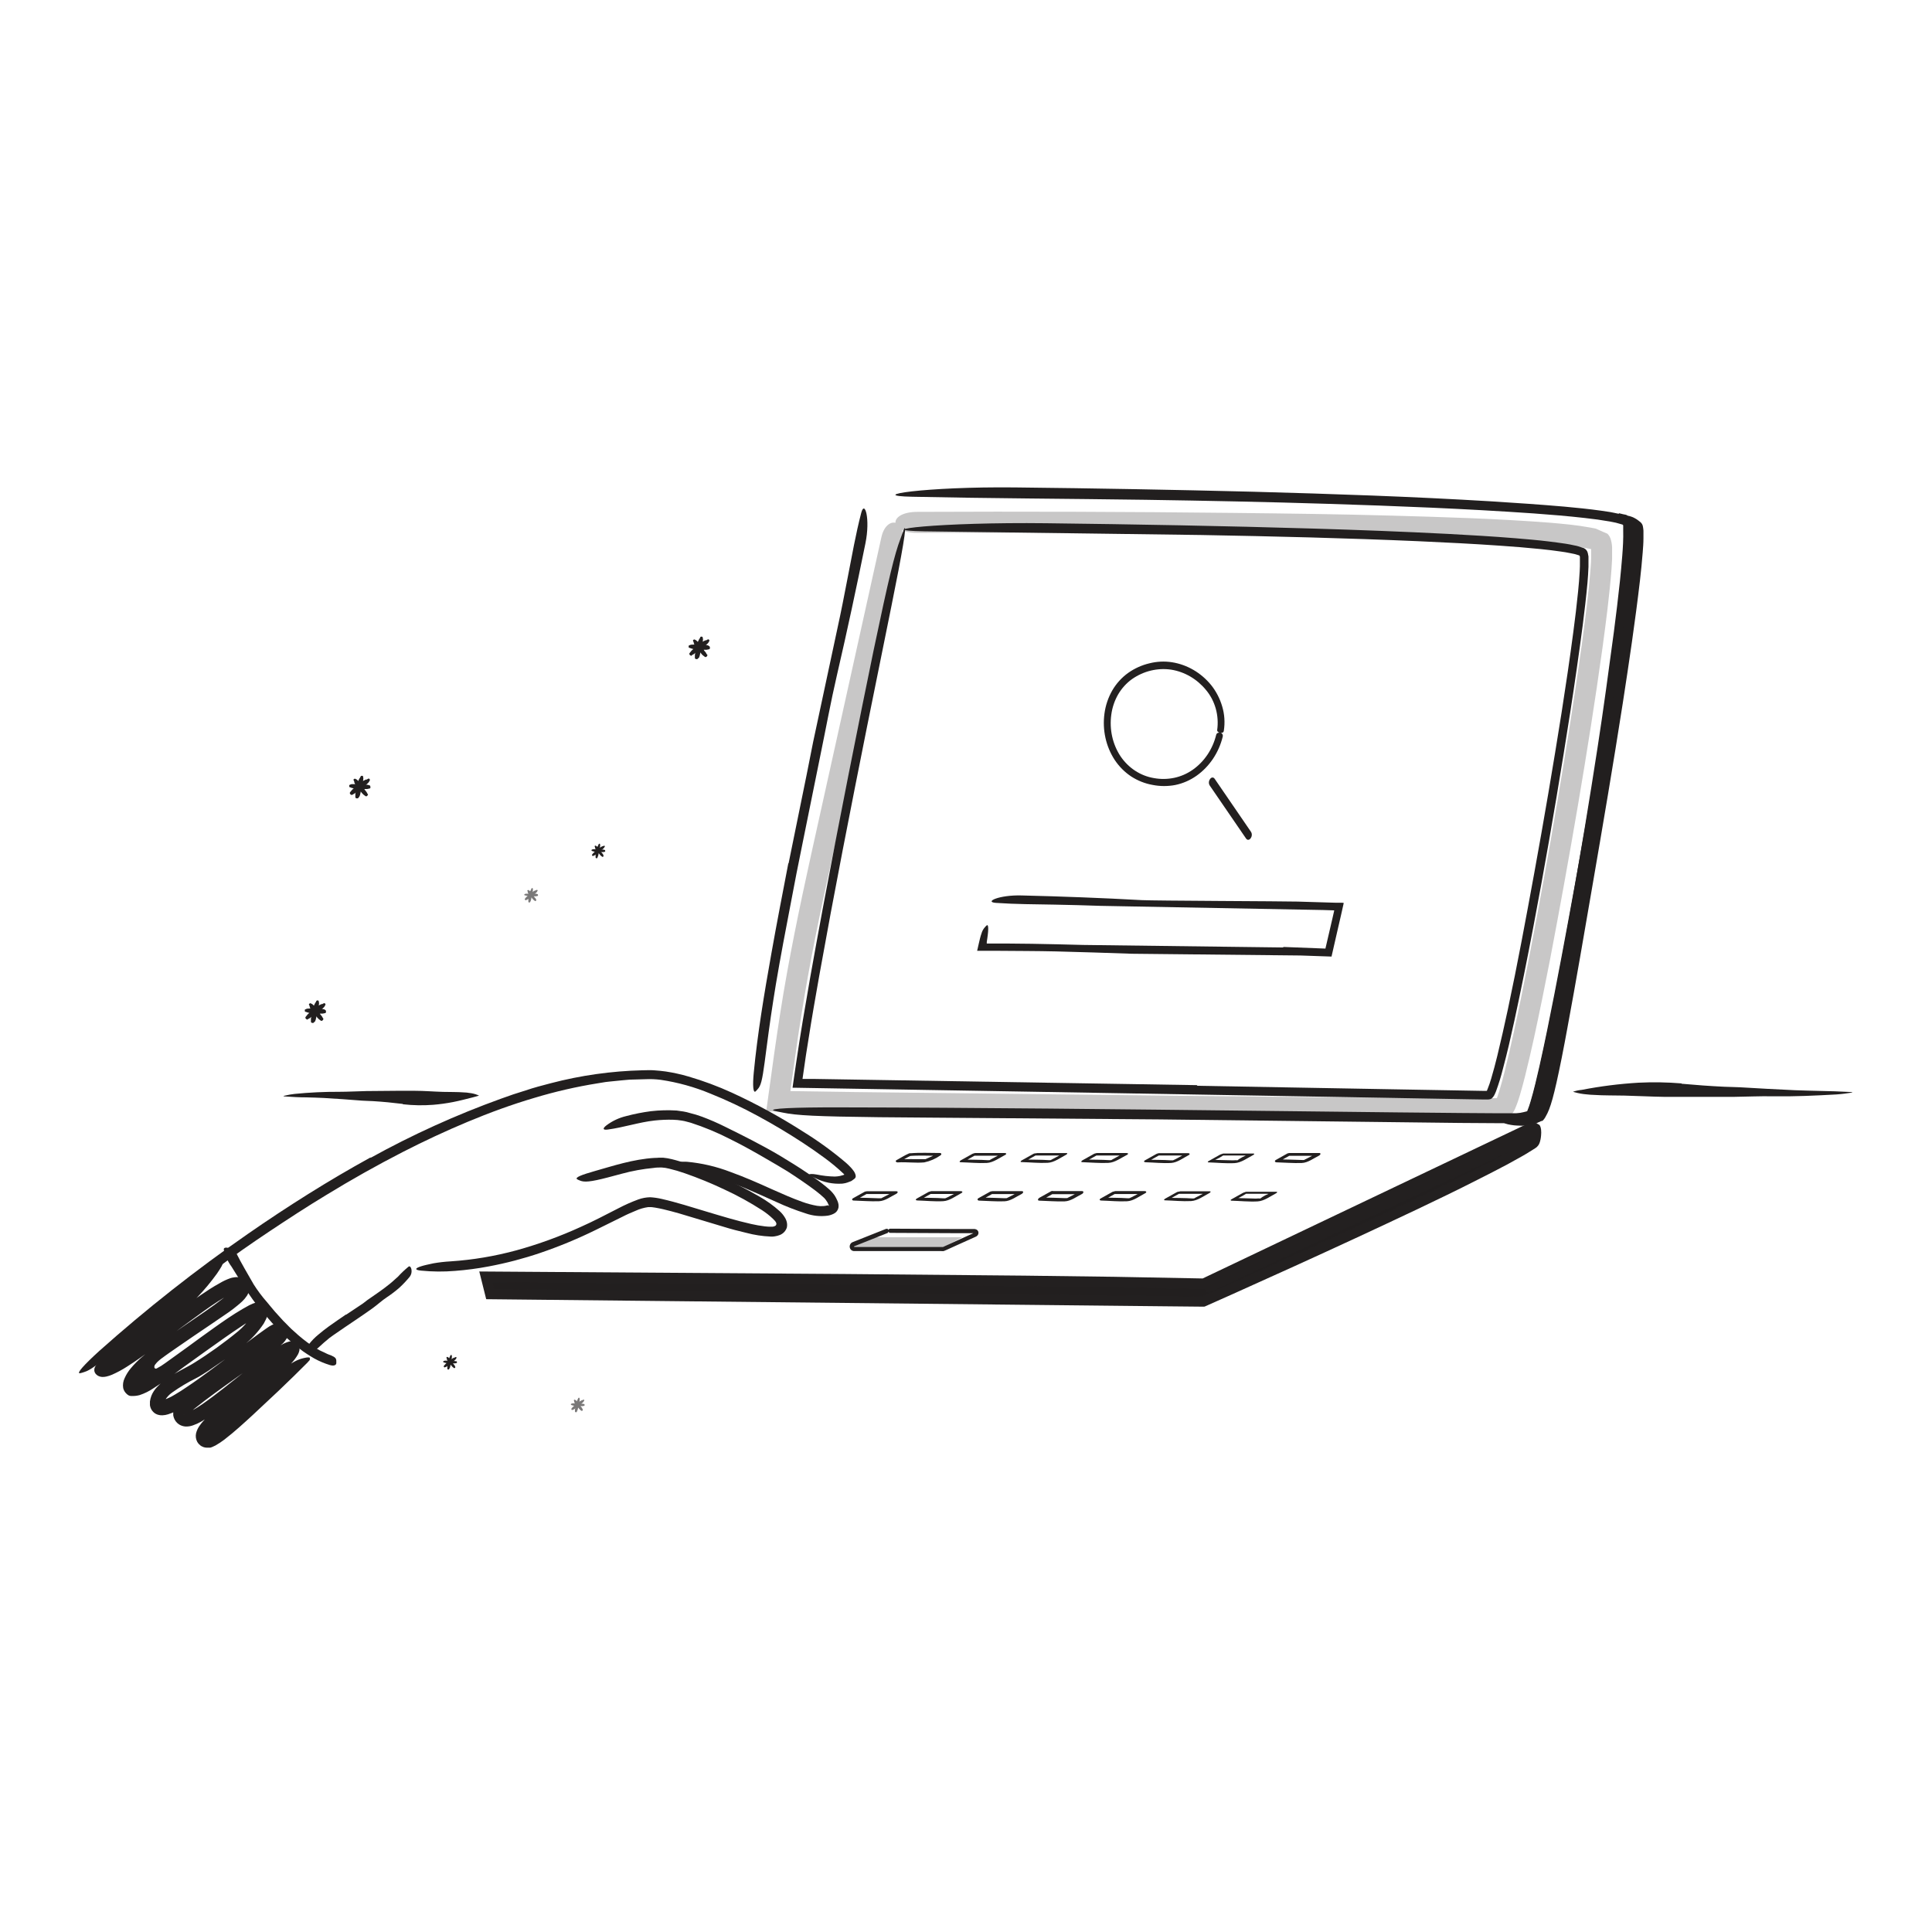 <svg  viewBox="0 0 520 520" fill="none" xmlns="http://www.w3.org/2000/svg">
<path opacity="0.25" d="M258.889 333C259.329 333 253.069 336 253.069 336L229.349 335.69C228.909 335.69 235.679 333.01 235.679 333.01L258.889 333Z" fill="#221F1F"/>
<g opacity="0.25">
<path d="M237.21 144.67L218.38 229.72C215.26 243.9 212.26 258.2 210.01 272.62C209.46 276.22 208.9 279.82 208.4 283.43L206.71 295.62L206.34 298.32L206.25 298.99C206.25 299.04 206.25 299.11 206.25 299.15H206.76H208.12L213.12 299.23L218.57 299.31L229.46 299.47L316.56 300.47L360.12 300.91L381.9 301.07L392.8 301.13H400.99H404.51L405.68 300.83C406.062 300.68 406.405 300.444 406.68 300.14C407.256 299.501 407.698 298.753 407.98 297.94C408.19 297.46 408.23 297.31 408.33 297.06L408.57 296.38L409 295.04C409.53 293.26 410 291.52 410.44 289.78C411.32 286.29 412.11 282.78 412.88 279.34C414.4 272.34 415.8 265.42 417.16 258.45C419.827 244.496 422.353 230.526 424.74 216.54C427.11 202.54 429.35 188.54 431.3 174.45C432.25 167.39 433.19 160.36 433.74 153.14C433.81 152.24 433.86 151.33 433.9 150.4V148.99V148.26V147.44C433.882 146.575 433.73 145.718 433.45 144.9C433.311 144.514 433.1 144.158 432.83 143.85C432.77 143.77 432.66 143.72 432.61 143.64L432.32 143.51L431.75 143.27C431 142.95 430.18 142.58 429.48 142.27L428.07 142C424.33 141.31 420.79 141 417.21 140.69C402.94 139.58 388.77 139.18 374.58 138.78C360.39 138.38 346.21 138.21 332.02 138.05C303.66 137.736 275.303 137.643 246.95 137.77C239.02 137.77 239.05 143.49 246.95 143.42C275.277 143.333 303.61 143.423 331.95 143.69C346.11 143.85 360.27 144.07 374.42 144.43C388.57 144.79 402.73 145.23 416.73 146.32C420.21 146.61 423.73 146.94 426.97 147.54L428.16 147.77H428.25V148.27V149V150.24C428.25 151.08 428.17 151.94 428.11 152.8C427.58 159.72 426.65 166.75 425.71 173.74C423.77 187.74 421.53 201.74 419.18 215.66C416.83 229.58 414.31 243.55 411.61 257.43C410.26 264.37 408.87 271.3 407.36 278.19C406.6 281.63 405.82 285.07 404.96 288.45C404.53 290.14 404.09 291.83 403.59 293.45L403.21 294.64L403.02 295.21L402.88 295.57H400.96H392.82L381.94 295.52L360.17 295.35L316.63 294.92L229.54 293.92L212.73 293.67L214.04 284.3C214.54 280.71 215.04 277.14 215.64 273.57C217.86 259.3 220.82 245.17 223.95 230.99L242.78 145.99C244.08 139.77 238.54 138.56 237.21 144.67Z" fill="#232020"/>
</g>
<path d="M82.817 274.36C82.817 274.48 82.627 274.43 82.417 274.29C82.323 274.216 82.251 274.12 82.207 274.01C82.197 273.93 82.197 273.849 82.207 273.77C82.207 273.77 82.607 273.28 82.727 273.12C82.846 272.972 82.984 272.841 83.137 272.73L84.037 271.99C84.106 271.937 84.18 271.89 84.257 271.85C84.527 271.725 84.774 271.556 84.987 271.35C85.009 271.337 85.029 271.319 85.044 271.299C85.06 271.278 85.071 271.255 85.077 271.23C85.299 270.988 85.551 270.777 85.827 270.6C86.077 270.49 86.297 270.37 86.537 270.25C86.554 270.242 86.573 270.238 86.592 270.238C86.611 270.238 86.63 270.242 86.647 270.25C86.767 270.25 86.817 270.25 86.887 270.17C86.98 270.11 87.077 270.057 87.177 270.01C87.243 269.999 87.311 269.999 87.377 270.01C87.447 270.01 87.517 270.15 87.517 270.17C87.517 270.19 87.577 270.27 87.617 270.31V270.36C87.525 270.599 87.4 270.824 87.247 271.03C87.247 271.03 86.567 271.69 86.497 271.77C86.458 271.808 86.41 271.835 86.357 271.85C86.357 271.85 85.807 272.39 85.777 272.41C85.747 272.43 85.557 272.63 85.387 272.65H85.307C85.106 272.823 84.892 272.98 84.667 273.12C84.559 273.197 84.456 273.281 84.357 273.37C84.357 273.37 84.307 273.37 84.287 273.37H84.207C83.957 273.58 83.687 273.75 83.457 273.98C83.457 274.03 83.067 274.17 83.017 274.23C82.967 274.29 82.827 274.31 82.817 274.36Z" fill="#221F1F"/>
<path d="M87 274.18C87.11 274.18 87.06 274.34 86.91 274.55C86.832 274.638 86.737 274.71 86.63 274.76H86.41C86.41 274.76 85.97 274.42 85.82 274.32C85.691 274.216 85.574 274.099 85.47 273.97C85.27 273.71 85.05 273.45 84.84 273.19C84.791 273.133 84.751 273.069 84.72 273C84.62 272.761 84.474 272.543 84.29 272.36C84.29 272.36 84.29 272.29 84.19 272.28C83.973 272.095 83.784 271.88 83.63 271.64C83.55 271.42 83.45 271.22 83.35 271.01C83.35 271.01 83.35 270.96 83.35 270.91C83.36 270.871 83.36 270.83 83.349 270.792C83.339 270.753 83.318 270.718 83.29 270.69C83.235 270.61 83.191 270.522 83.16 270.43C83.16 270.43 83.16 270.31 83.16 270.25C83.16 270.19 83.3 270.12 83.32 270.12C83.34 270.12 83.42 270.05 83.46 270.01H83.51C83.726 270.081 83.932 270.182 84.12 270.31L84.77 270.95C84.805 270.986 84.829 271.031 84.84 271.08C84.84 271.08 85.32 271.55 85.33 271.57C85.34 271.59 85.52 271.76 85.54 271.92C85.56 272.08 85.54 271.92 85.54 271.98C85.688 272.156 85.822 272.343 85.94 272.54C86.008 272.634 86.081 272.724 86.16 272.81C86.165 272.83 86.165 272.85 86.16 272.87C86.155 272.896 86.155 272.923 86.16 272.95C86.323 273.172 86.496 273.385 86.68 273.59C86.68 273.59 86.84 273.94 86.9 273.98C86.96 274.02 87 274.17 87 274.18Z" fill="#221F1F"/>
<path d="M84.498 275.16C84.498 275.27 84.397 275.32 84.147 275.34C84.03 275.33 83.915 275.299 83.808 275.25C83.762 275.186 83.722 275.119 83.688 275.05C83.688 275.05 83.688 274.46 83.688 274.27C83.69 274.091 83.714 273.913 83.757 273.74C83.838 273.39 83.907 273.03 83.987 272.68C84.007 272.602 84.037 272.528 84.078 272.46C84.201 272.211 84.282 271.944 84.317 271.67C84.317 271.62 84.317 271.58 84.317 271.53C84.334 271.222 84.395 270.919 84.498 270.63C84.627 270.41 84.718 270.19 84.828 269.97C84.828 269.97 84.828 269.9 84.888 269.87C84.948 269.84 85.007 269.75 85.028 269.68C85.058 269.578 85.102 269.48 85.157 269.39C85.201 269.342 85.252 269.302 85.308 269.27C85.308 269.27 85.498 269.27 85.507 269.27C85.517 269.27 85.618 269.27 85.677 269.32H85.737C85.812 269.55 85.859 269.788 85.877 270.03C85.877 270.03 85.757 270.91 85.757 271.03C85.748 271.08 85.728 271.128 85.698 271.17C85.698 271.17 85.608 271.89 85.608 271.92C85.608 271.95 85.608 272.2 85.448 272.32C85.287 272.44 85.448 272.32 85.448 272.4C85.401 272.641 85.334 272.879 85.248 273.11C85.248 273.23 85.248 273.36 85.168 273.48V273.54C85.168 273.54 85.168 273.59 85.168 273.62C85.085 273.906 85.019 274.196 84.968 274.49C84.968 274.56 84.787 274.86 84.778 274.94C84.767 275.02 84.478 275.12 84.498 275.16Z" fill="#221F1F"/>
<path d="M87.52 271.84C87.611 271.78 87.68 271.91 87.731 272.16C87.758 272.272 87.758 272.388 87.731 272.5C87.688 272.566 87.633 272.623 87.57 272.67C87.57 272.67 87.031 272.77 86.861 272.81C86.698 272.83 86.533 272.83 86.371 272.81H85.371C85.297 272.819 85.224 272.819 85.15 272.81C84.906 272.729 84.648 272.692 84.391 272.7C84.349 272.683 84.302 272.683 84.26 272.7C83.979 272.74 83.692 272.74 83.41 272.7C83.201 272.61 82.981 272.56 82.76 272.49C82.76 272.49 82.691 272.49 82.671 272.49C82.648 272.458 82.618 272.432 82.583 272.414C82.548 272.397 82.51 272.388 82.471 272.39C82.371 272.373 82.274 272.346 82.18 272.31C82.132 272.276 82.089 272.235 82.05 272.19C82.035 272.157 82.027 272.121 82.027 272.085C82.027 272.049 82.035 272.013 82.05 271.98C82.05 271.98 82.05 271.87 82.05 271.8V271.74C82.249 271.628 82.461 271.54 82.68 271.48L83.591 271.43C83.64 271.42 83.691 271.42 83.74 271.43C83.74 271.43 84.4 271.43 84.43 271.43C84.565 271.422 84.7 271.45 84.82 271.51C84.846 271.519 84.875 271.519 84.9 271.51C85.129 271.513 85.356 271.537 85.581 271.58C85.701 271.58 85.811 271.58 85.93 271.58H85.99H86.07C86.347 271.6 86.624 271.6 86.9 271.58C86.96 271.58 87.26 271.7 87.331 271.69C87.4 271.68 87.481 271.87 87.52 271.84Z" fill="#221F1F"/>
<path d="M94.778 213.92C94.778 214.03 94.588 213.99 94.378 213.85C94.287 213.775 94.215 213.679 94.168 213.57C94.157 213.49 94.157 213.409 94.168 213.33C94.168 213.28 94.558 212.84 94.688 212.68C94.81 212.532 94.947 212.397 95.098 212.28L95.998 211.55C96.065 211.494 96.139 211.446 96.218 211.41C96.488 211.285 96.735 211.116 96.948 210.91C96.948 210.91 97.028 210.85 97.038 210.79C97.258 210.546 97.51 210.334 97.788 210.16L98.498 209.81C98.498 209.81 98.498 209.76 98.608 209.81C98.718 209.86 98.778 209.81 98.848 209.73C98.939 209.667 99.037 209.613 99.138 209.57C99.205 209.559 99.272 209.559 99.338 209.57C99.408 209.57 99.478 209.71 99.468 209.73C99.458 209.75 99.538 209.83 99.578 209.87V209.92C99.484 210.158 99.36 210.383 99.208 210.59C99.208 210.59 98.528 211.24 98.458 211.33C98.415 211.368 98.364 211.395 98.308 211.41L97.738 211.97C97.631 212.081 97.496 212.164 97.348 212.21C97.348 212.21 97.288 212.21 97.268 212.26C97.068 212.431 96.854 212.584 96.628 212.72C96.521 212.801 96.417 212.888 96.318 212.98H96.248H96.158C95.9 213.169 95.653 213.373 95.418 213.59C95.418 213.59 95.028 213.77 94.968 213.84C94.908 213.91 94.788 213.87 94.778 213.92Z" fill="#221F1F"/>
<path d="M99 213.73C99.11 213.73 99.06 213.9 98.91 214.11C98.863 214.198 98.785 214.266 98.691 214.301C98.597 214.336 98.493 214.336 98.4 214.3C98.4 214.3 97.96 213.97 97.82 213.87C97.689 213.765 97.571 213.644 97.47 213.51L96.83 212.74C96.787 212.676 96.751 212.609 96.72 212.54C96.613 212.307 96.468 212.094 96.29 211.91C96.29 211.91 96.29 211.84 96.18 211.83C95.968 211.638 95.784 211.42 95.63 211.18C95.55 210.97 95.44 210.76 95.35 210.55C95.35 210.55 95.35 210.55 95.35 210.46C95.361 210.421 95.361 210.38 95.351 210.341C95.34 210.302 95.319 210.267 95.29 210.24C95.235 210.159 95.191 210.072 95.16 209.98C95.15 209.92 95.15 209.859 95.16 209.8C95.175 209.767 95.198 209.739 95.225 209.717C95.253 209.694 95.285 209.678 95.32 209.67C95.38 209.67 95.42 209.6 95.46 209.56C95.674 209.631 95.879 209.729 96.07 209.85C96.07 209.85 96.65 210.44 96.72 210.5C96.755 210.536 96.779 210.581 96.79 210.63C96.79 210.63 97.27 211.09 97.28 211.11C97.29 211.13 97.47 211.3 97.49 211.46C97.481 211.482 97.481 211.507 97.49 211.53C97.635 211.708 97.768 211.895 97.89 212.09C97.958 212.184 98.031 212.274 98.11 212.36C98.11 212.36 98.11 212.36 98.11 212.42C98.11 212.48 98.11 212.48 98.11 212.49C98.272 212.715 98.446 212.932 98.63 213.14C98.68 213.14 98.79 213.48 98.84 213.53C98.89 213.58 98.94 213.72 99 213.73Z" fill="#221F1F"/>
<path d="M96.461 214.72C96.461 214.83 96.361 214.88 96.111 214.89C95.993 214.888 95.877 214.861 95.771 214.81C95.723 214.746 95.679 214.679 95.641 214.61C95.641 214.61 95.641 214.02 95.641 213.83C95.638 213.65 95.662 213.472 95.711 213.3C95.791 212.95 95.861 212.59 95.941 212.24C95.952 212.158 95.972 212.077 96.001 212C96.126 211.752 96.207 211.485 96.241 211.21C96.251 211.188 96.256 211.164 96.256 211.14C96.256 211.115 96.251 211.092 96.241 211.07C96.257 210.766 96.318 210.466 96.421 210.18C96.551 209.96 96.641 209.73 96.751 209.51C96.751 209.51 96.751 209.44 96.811 209.42C96.871 209.4 96.921 209.3 96.951 209.23C96.98 209.127 97.023 209.029 97.081 208.94C97.081 208.94 97.171 208.86 97.231 208.82C97.291 208.78 97.411 208.82 97.431 208.82C97.451 208.82 97.541 208.82 97.601 208.82H97.661C97.736 209.05 97.783 209.288 97.801 209.53C97.801 209.53 97.681 210.41 97.681 210.53C97.666 210.58 97.642 210.627 97.611 210.67C97.611 210.67 97.531 211.39 97.521 211.41C97.511 211.43 97.521 211.7 97.371 211.82C97.221 211.94 97.371 211.87 97.371 211.9C97.318 212.14 97.251 212.377 97.171 212.61C97.134 212.73 97.107 212.854 97.091 212.98V213.04C97.089 213.066 97.089 213.093 97.091 213.12C97.012 213.406 96.949 213.696 96.901 213.99C96.901 214.06 96.721 214.35 96.711 214.43C96.701 214.51 96.441 214.67 96.461 214.72Z" fill="#221F1F"/>
<path d="M99.47 211.4C99.57 211.34 99.64 211.47 99.69 211.72C99.717 211.831 99.717 211.948 99.69 212.06L99.53 212.22C99.53 212.22 98.99 212.33 98.82 212.37C98.654 212.389 98.486 212.389 98.32 212.37H97.32C97.247 212.379 97.173 212.379 97.1 212.37C96.855 212.292 96.597 212.258 96.34 212.27C96.298 212.255 96.252 212.255 96.21 212.27C95.928 212.314 95.642 212.314 95.36 212.27C95.15 212.18 94.93 212.13 94.71 212.06C94.71 212.06 94.64 212.06 94.61 212.06C94.58 212.06 94.48 211.96 94.41 211.95C94.314 211.94 94.219 211.916 94.13 211.88C94.079 211.844 94.035 211.8 94 211.75C94 211.75 94 211.56 94 211.55C94 211.54 94 211.43 94 211.37V211.31C94.196 211.193 94.409 211.106 94.63 211.05H95.54C95.585 211.034 95.635 211.034 95.68 211.05C95.68 211.05 96.35 211.05 96.38 211.05C96.41 211.05 96.64 211.05 96.77 211.13C96.9 211.21 96.77 211.13 96.85 211.13C97.078 211.141 97.305 211.168 97.53 211.21C97.65 211.21 97.76 211.21 97.88 211.21H97.94H98.02C98.296 211.224 98.573 211.224 98.85 211.21C98.91 211.21 99.21 211.33 99.28 211.32C99.35 211.31 99.44 211.43 99.47 211.4Z" fill="#221F1F"/>
<path d="M186.157 176.44C186.157 176.56 185.967 176.51 185.757 176.37C185.664 176.297 185.591 176.2 185.547 176.09C185.542 176.01 185.542 175.93 185.547 175.85C185.547 175.85 185.947 175.36 186.067 175.2C186.192 175.052 186.333 174.917 186.487 174.8L187.377 174.07C187.447 174.017 187.52 173.971 187.597 173.93C187.867 173.806 188.114 173.637 188.327 173.43C188.373 173.402 188.408 173.36 188.427 173.31C188.643 173.067 188.892 172.855 189.167 172.68C189.417 172.57 189.647 172.45 189.877 172.33C189.877 172.33 189.937 172.28 189.987 172.33C190.037 172.38 190.157 172.33 190.227 172.25C190.323 172.189 190.423 172.135 190.527 172.09C190.593 172.079 190.661 172.079 190.727 172.09C190.787 172.09 190.857 172.23 190.857 172.25C190.857 172.27 190.917 172.35 190.967 172.39C190.869 172.626 190.745 172.851 190.597 173.06C190.597 173.06 189.907 173.72 189.837 173.8C189.798 173.838 189.75 173.866 189.697 173.88C189.697 173.88 189.147 174.42 189.127 174.44C189.107 174.46 188.907 174.66 188.727 174.68H188.647C188.447 174.853 188.233 175.01 188.007 175.15C187.899 175.228 187.796 175.311 187.697 175.4C187.697 175.4 187.647 175.4 187.627 175.4C187.601 175.395 187.573 175.395 187.547 175.4C187.289 175.589 187.042 175.793 186.807 176.01C186.807 176.06 186.407 176.2 186.357 176.26C186.307 176.32 186.177 176.39 186.157 176.44Z" fill="#221F1F"/>
<path d="M190.37 176.26C190.48 176.26 190.43 176.42 190.28 176.63C190.206 176.718 190.114 176.789 190.01 176.84H189.78C189.78 176.84 189.34 176.5 189.2 176.4C189.067 176.301 188.949 176.183 188.85 176.05L188.21 175.27C188.161 175.213 188.121 175.149 188.09 175.08C187.99 174.841 187.844 174.623 187.66 174.44C187.66 174.44 187.66 174.37 187.56 174.36C187.344 174.178 187.158 173.961 187.01 173.72C186.92 173.5 186.82 173.3 186.72 173.09C186.72 173.09 186.72 173.04 186.72 172.99C186.72 172.94 186.72 172.83 186.66 172.77C186.609 172.687 186.566 172.6 186.53 172.51C186.516 172.451 186.516 172.389 186.53 172.33C186.53 172.27 186.66 172.2 186.68 172.2C186.7 172.2 186.78 172.13 186.82 172.09C187.04 172.161 187.248 172.262 187.44 172.39C187.44 172.39 188.01 172.97 188.08 173.03C188.115 173.066 188.14 173.111 188.15 173.16C188.15 173.16 188.63 173.63 188.65 173.65C188.67 173.67 188.84 173.84 188.85 173.99C188.86 174.14 188.85 174.04 188.85 174.06C188.998 174.236 189.132 174.423 189.25 174.62C189.32 174.72 189.4 174.8 189.47 174.89V174.95C189.47 174.95 189.47 175.01 189.47 175.03C189.636 175.252 189.812 175.466 190 175.67C190 175.67 190.15 176.02 190.21 176.06C190.27 176.1 190.33 176.25 190.37 176.26Z" fill="#221F1F"/>
<path d="M187.837 177.24C187.837 177.35 187.747 177.4 187.487 177.42C187.372 177.412 187.26 177.381 187.157 177.33C187.109 177.266 187.066 177.199 187.027 177.13C187.027 177.13 187.027 176.54 187.027 176.35C187.03 176.171 187.054 175.993 187.097 175.82C187.177 175.47 187.247 175.11 187.327 174.76C187.347 174.682 187.377 174.608 187.417 174.54C187.538 174.29 187.622 174.024 187.667 173.75C187.667 173.7 187.667 173.66 187.667 173.61C187.679 173.302 187.74 172.998 187.847 172.71C187.967 172.49 188.067 172.27 188.177 172.05C188.177 172.05 188.177 171.97 188.227 171.95C188.277 171.93 188.347 171.83 188.367 171.76C188.387 171.69 188.447 171.57 188.497 171.47C188.541 171.422 188.592 171.382 188.647 171.35C188.697 171.35 188.837 171.35 188.847 171.35C188.857 171.35 188.957 171.35 189.017 171.4H189.077C189.157 171.629 189.204 171.868 189.217 172.11C189.217 172.11 189.097 172.99 189.097 173.11C189.088 173.16 189.067 173.208 189.037 173.25C189.037 173.25 188.957 173.97 188.947 173.99C188.933 174.139 188.878 174.281 188.787 174.4C188.787 174.4 188.787 174.4 188.787 174.48C188.745 174.723 188.678 174.96 188.587 175.19C188.587 175.31 188.537 175.44 188.507 175.56V175.62C188.507 175.62 188.507 175.62 188.507 175.7C188.425 175.986 188.359 176.276 188.307 176.57C188.307 176.64 188.127 176.93 188.127 177.02C188.127 177.11 187.827 177.19 187.837 177.24Z" fill="#221F1F"/>
<path d="M190.858 173.92C190.948 173.86 191.018 173.99 191.068 174.24C191.104 174.333 191.105 174.437 191.07 174.531C191.035 174.625 190.967 174.703 190.878 174.75C190.878 174.75 190.348 174.85 190.168 174.89C190.005 174.91 189.841 174.91 189.678 174.89H188.678C188.602 174.886 188.528 174.869 188.458 174.84C188.212 174.767 187.955 174.733 187.698 174.74C187.698 174.74 187.618 174.74 187.578 174.74C187.296 174.78 187.01 174.78 186.728 174.74C186.508 174.65 186.288 174.6 186.068 174.53C186.068 174.53 185.998 174.53 185.978 174.53C185.958 174.53 185.848 174.44 185.778 174.43C185.682 174.414 185.588 174.387 185.498 174.35C185.448 174.35 185.408 174.27 185.358 174.22C185.308 174.17 185.358 174.04 185.358 174.02C185.358 174 185.358 173.9 185.358 173.84C185.353 173.82 185.353 173.799 185.358 173.78C185.556 173.666 185.768 173.578 185.988 173.52L186.898 173.47C186.898 173.47 186.988 173.47 187.038 173.47C187.088 173.47 187.698 173.47 187.728 173.47C187.758 173.47 187.998 173.47 188.118 173.55C188.144 173.558 188.172 173.558 188.198 173.55C188.426 173.553 188.654 173.576 188.878 173.62C188.998 173.62 189.118 173.62 189.228 173.62H189.288H189.368C189.644 173.64 189.922 173.64 190.198 173.62C190.258 173.62 190.558 173.74 190.628 173.73C190.698 173.72 190.818 174 190.858 173.92Z" fill="#221F1F"/>
<g opacity="0.6">
<path d="M141.62 242.25C141.62 242.33 141.51 242.3 141.37 242.25C141.317 242.203 141.276 242.145 141.25 242.08C141.245 242.03 141.245 241.979 141.25 241.93C141.25 241.93 141.51 241.62 141.59 241.52C141.67 241.426 141.76 241.342 141.86 241.27L142.44 240.79L142.58 240.7C142.751 240.616 142.909 240.508 143.05 240.38C143.077 240.359 143.098 240.332 143.11 240.3C143.253 240.145 143.414 240.007 143.59 239.89L144.05 239.66C144.05 239.66 144.05 239.66 144.11 239.66C144.17 239.66 144.22 239.66 144.27 239.61C144.33 239.567 144.393 239.53 144.46 239.5H144.58C144.58 239.5 144.66 239.58 144.66 239.59C144.66 239.6 144.66 239.65 144.73 239.68C144.663 239.829 144.579 239.97 144.48 240.1L143.99 240.57C143.99 240.57 143.93 240.57 143.9 240.63L143.53 240.98C143.45 241.04 143.39 241.12 143.28 241.14C143.152 241.251 143.015 241.352 142.87 241.44L142.66 241.61C142.66 241.61 142.66 241.61 142.61 241.61C142.441 241.728 142.281 241.859 142.13 242C142.13 242 141.88 242.12 141.84 242.16C141.8 242.2 141.63 242.22 141.62 242.25Z" fill="#221F1F"/>
<path d="M144.337 242.16C144.397 242.16 144.337 242.26 144.287 242.39C144.237 242.52 144.147 242.52 144.117 242.51H143.997C143.997 242.51 143.717 242.29 143.627 242.23C143.549 242.158 143.476 242.081 143.407 242L142.997 241.5C142.965 241.46 142.938 241.416 142.917 241.37C142.85 241.217 142.755 241.078 142.637 240.96C142.618 240.953 142.597 240.953 142.577 240.96C142.437 240.842 142.315 240.704 142.217 240.55C142.162 240.409 142.099 240.272 142.027 240.14C142.022 240.13 142.019 240.12 142.019 240.11C142.019 240.099 142.022 240.089 142.027 240.08C142.041 240.061 142.049 240.038 142.049 240.015C142.049 239.991 142.041 239.968 142.027 239.95L141.937 239.78C141.932 239.743 141.932 239.706 141.937 239.67C141.937 239.67 142.017 239.58 142.037 239.59C142.057 239.6 142.097 239.59 142.117 239.52C142.254 239.572 142.385 239.639 142.507 239.72C142.507 239.72 142.867 240.1 142.917 240.13C142.919 240.16 142.919 240.19 142.917 240.22C142.917 240.22 143.217 240.52 143.227 240.53C143.291 240.593 143.336 240.672 143.357 240.76C143.453 240.873 143.54 240.993 143.617 241.12C143.617 241.18 143.717 241.23 143.757 241.29C143.757 241.29 143.757 241.29 143.757 241.34C143.757 241.39 143.967 241.63 144.097 241.75C144.227 241.87 144.197 241.97 144.237 242C144.277 242.03 144.307 242.15 144.337 242.16Z" fill="#221F1F"/>
<path d="M142.7 242.78C142.7 242.85 142.64 242.88 142.49 242.89C142.425 242.908 142.356 242.908 142.29 242.89C142.258 242.85 142.231 242.806 142.21 242.76C142.21 242.76 142.21 242.39 142.21 242.26C142.201 242.146 142.201 242.033 142.21 241.92C142.27 241.7 142.31 241.47 142.36 241.24C142.374 241.19 142.394 241.143 142.42 241.1C142.498 240.939 142.548 240.767 142.57 240.59C142.58 240.56 142.58 240.529 142.57 240.5C142.577 240.302 142.614 240.106 142.68 239.92C142.76 239.78 142.82 239.63 142.89 239.49C142.96 239.35 142.89 239.44 142.89 239.43C142.89 239.42 142.96 239.35 142.98 239.3C143.003 239.238 143.03 239.178 143.06 239.12C143.085 239.088 143.116 239.061 143.15 239.04C143.15 239.04 143.26 239.04 143.27 239.04C143.28 239.04 143.34 239.04 143.37 239.04C143.414 239.186 143.441 239.337 143.45 239.49C143.45 239.49 143.37 240.06 143.36 240.12C143.35 240.18 143.36 240.18 143.36 240.22C143.36 240.26 143.3 240.68 143.29 240.69C143.286 240.783 143.255 240.874 143.2 240.95C143.196 240.959 143.194 240.969 143.194 240.98C143.194 240.99 143.196 241 143.2 241.01C143.166 241.162 143.123 241.312 143.07 241.46C143.044 241.537 143.027 241.618 143.02 241.7C143.02 241.7 143.02 241.7 143.02 241.75C142.971 241.934 142.931 242.121 142.9 242.31C142.9 242.31 142.78 242.55 142.78 242.6C142.78 242.65 142.69 242.75 142.7 242.78Z" fill="#221F1F"/>
<path d="M144.659 240.66C144.719 240.66 144.769 240.66 144.799 240.85C144.816 240.919 144.816 240.991 144.799 241.06L144.699 241.15C144.548 241.188 144.394 241.218 144.239 241.24C144.133 241.255 144.025 241.255 143.919 241.24H143.279H143.129C142.972 241.186 142.806 241.163 142.639 241.17C142.613 241.161 142.585 241.161 142.559 241.17C142.377 241.194 142.192 241.194 142.009 241.17L141.589 241.05C141.589 241.05 141.589 241.05 141.529 241.05C141.469 241.05 141.449 241.05 141.399 240.99C141.34 240.999 141.279 240.999 141.219 240.99C141.185 240.973 141.154 240.949 141.129 240.92C141.113 240.878 141.113 240.832 141.129 240.79C141.129 240.79 141.129 240.73 141.129 240.69C141.255 240.62 141.389 240.57 141.529 240.54H142.119C142.119 240.54 142.179 240.54 142.209 240.54C142.239 240.54 142.639 240.54 142.659 240.54C142.742 240.521 142.827 240.521 142.909 240.54C142.909 240.54 142.909 240.54 142.959 240.54C143.106 240.53 143.253 240.53 143.399 240.54H143.669H143.719C143.896 240.55 144.073 240.55 144.249 240.54C144.341 240.569 144.435 240.592 144.529 240.61C144.529 240.61 144.639 240.68 144.659 240.66Z" fill="#221F1F"/>
</g>
<g opacity="0.6">
<path d="M154.159 379.47C154.159 379.55 154.039 379.47 153.909 379.47C153.779 379.47 153.779 379.33 153.789 379.3C153.784 379.25 153.784 379.2 153.789 379.15C153.789 379.15 154.049 378.84 154.129 378.74C154.206 378.644 154.297 378.56 154.399 378.49L154.999 378L155.139 377.91C155.308 377.822 155.465 377.715 155.609 377.59C155.637 377.57 155.658 377.542 155.669 377.51C155.808 377.353 155.97 377.218 156.149 377.11C156.309 377.04 156.449 376.95 156.599 376.87C156.749 376.79 156.599 376.87 156.669 376.87C156.739 376.87 156.779 376.87 156.819 376.82C156.879 376.777 156.942 376.741 157.009 376.71H157.139C157.139 376.71 157.219 376.79 157.219 376.8C157.219 376.81 157.219 376.86 157.279 376.89C157.208 377.037 157.125 377.178 157.029 377.31L156.539 377.78C156.539 377.78 156.479 377.78 156.449 377.84C156.419 377.9 156.089 378.18 156.079 378.19C156.007 378.264 155.918 378.319 155.819 378.35C155.693 378.464 155.556 378.565 155.409 378.65L155.209 378.82H155.149C154.986 378.941 154.829 379.072 154.679 379.21C154.679 379.21 154.429 379.33 154.389 379.37C154.349 379.41 154.169 379.44 154.159 379.47Z" fill="#221F1F"/>
<path d="M156.867 379.38C156.937 379.38 156.867 379.48 156.817 379.61C156.774 379.665 156.719 379.71 156.657 379.74H156.517C156.517 379.74 156.237 379.52 156.147 379.46C156.064 379.394 155.99 379.316 155.927 379.23L155.507 378.73C155.478 378.69 155.454 378.647 155.437 378.6C155.362 378.452 155.268 378.314 155.157 378.19C155.14 378.166 155.115 378.148 155.087 378.14C154.952 378.02 154.835 377.882 154.737 377.73C154.677 377.59 154.607 377.46 154.547 377.33C154.487 377.2 154.547 377.33 154.547 377.26C154.547 377.19 154.547 377.16 154.547 377.13C154.509 377.078 154.479 377.021 154.457 376.96C154.452 376.924 154.452 376.887 154.457 376.85C154.457 376.85 154.537 376.77 154.547 376.77C154.557 376.77 154.607 376.77 154.637 376.7C154.771 376.751 154.899 376.818 155.017 376.9C155.017 376.9 155.387 377.28 155.437 377.31C155.442 377.34 155.442 377.37 155.437 377.4L155.757 377.71C155.821 377.773 155.866 377.853 155.887 377.94C155.887 377.94 156.057 378.18 156.147 378.3C156.191 378.359 156.237 378.416 156.287 378.47V378.52C156.392 378.664 156.505 378.801 156.627 378.93C156.627 378.93 156.727 379.15 156.757 379.19C156.787 379.23 156.837 379.37 156.867 379.38Z" fill="#221F1F"/>
<path d="M155.24 380C155.24 380.07 155.18 380.1 155.03 380.11C154.957 380.111 154.885 380.094 154.82 380.06C154.791 380.02 154.767 379.976 154.75 379.93C154.75 379.93 154.75 379.56 154.75 379.43C154.753 379.315 154.769 379.201 154.8 379.09L154.95 378.41C154.961 378.361 154.977 378.314 155 378.27C155.08 378.11 155.134 377.937 155.16 377.76C155.167 377.746 155.171 377.731 155.171 377.715C155.171 377.699 155.167 377.684 155.16 377.67C155.175 377.472 155.215 377.277 155.28 377.09C155.355 376.951 155.422 376.807 155.48 376.66C155.48 376.66 155.48 376.61 155.48 376.6C155.48 376.59 155.55 376.52 155.57 376.47C155.588 376.407 155.615 376.346 155.65 376.29C155.67 376.254 155.702 376.226 155.74 376.21C155.74 376.21 155.85 376.21 155.86 376.21C155.87 376.21 155.92 376.21 155.96 376.21C156 376.357 156.024 376.508 156.03 376.66C156.03 376.66 155.95 377.23 155.95 377.29C155.959 377.323 155.959 377.357 155.95 377.39C155.95 377.39 155.9 377.85 155.89 377.86C155.88 377.87 155.89 378.05 155.79 378.12C155.69 378.19 155.79 378.12 155.79 378.18C155.759 378.332 155.719 378.483 155.67 378.63C155.645 378.709 155.625 378.789 155.61 378.87C155.557 379.054 155.514 379.241 155.48 379.43C155.48 379.48 155.37 379.67 155.36 379.72C155.35 379.77 155.23 380 155.24 380Z" fill="#221F1F"/>
<path d="M157.198 377.88C157.258 377.88 157.298 377.88 157.338 378.07C157.355 378.139 157.355 378.211 157.338 378.28L157.238 378.37C157.238 378.37 156.888 378.44 156.778 378.46C156.672 378.475 156.565 378.475 156.458 378.46H155.808H155.668C155.511 378.407 155.345 378.384 155.178 378.39C155.153 378.38 155.124 378.38 155.098 378.39C154.916 378.415 154.731 378.415 154.548 378.39L154.128 378.27C154.128 378.27 154.078 378.27 154.068 378.27C154.058 378.27 153.978 378.22 153.938 378.21C153.876 378.203 153.815 378.186 153.758 378.16C153.724 378.143 153.693 378.119 153.668 378.09C153.658 378.072 153.652 378.051 153.652 378.03C153.652 378.009 153.658 377.988 153.668 377.97C153.668 377.97 153.668 377.9 153.668 377.86C153.798 377.792 153.936 377.742 154.078 377.71H154.668C154.668 377.71 154.728 377.71 154.758 377.71C154.788 377.71 155.188 377.71 155.198 377.71C155.288 377.702 155.378 377.719 155.458 377.76H155.508C155.656 377.767 155.803 377.784 155.948 377.81H156.168H156.218C156.395 377.82 156.572 377.82 156.748 377.81C156.798 377.81 156.988 377.89 157.028 377.88C157.068 377.87 157.168 377.9 157.198 377.88Z" fill="#221F1F"/>
</g>
<path d="M159.71 230.36C159.71 230.43 159.59 230.36 159.46 230.36C159.407 230.313 159.366 230.255 159.34 230.19C159.335 230.14 159.335 230.089 159.34 230.04C159.34 230.04 159.6 229.73 159.68 229.63C159.763 229.535 159.853 229.448 159.95 229.37C160.15 229.22 160.34 229.06 160.53 228.9C160.573 228.864 160.62 228.834 160.67 228.81C160.844 228.727 161.003 228.615 161.14 228.48C161.14 228.48 161.19 228.48 161.2 228.41C161.344 228.255 161.505 228.117 161.68 228C161.84 227.93 161.98 227.85 162.13 227.77C162.28 227.69 162.13 227.77 162.2 227.77C162.27 227.77 162.31 227.77 162.36 227.72L162.55 227.62C162.55 227.62 162.63 227.62 162.67 227.62C162.71 227.62 162.75 227.7 162.75 227.71C162.75 227.72 162.75 227.77 162.81 227.8C162.741 227.948 162.657 228.088 162.56 228.22L162.07 228.69H161.98L161.61 229.05C161.53 229.11 161.47 229.19 161.36 229.21C161.23 229.32 161.09 229.41 160.95 229.51C160.81 229.61 160.81 229.62 160.74 229.67C160.58 229.81 160.4 229.91 160.26 230.06C160.12 230.21 160.01 230.19 159.97 230.23C159.93 230.27 159.72 230.33 159.71 230.36Z" fill="#221F1F"/>
<path d="M162.421 230.26C162.491 230.26 162.421 230.37 162.421 230.5C162.372 230.549 162.314 230.59 162.251 230.62H162.111C162.111 230.62 161.831 230.4 161.741 230.33C161.653 230.268 161.578 230.19 161.521 230.1C161.381 229.93 161.241 229.77 161.111 229.6C161.078 229.564 161.051 229.523 161.031 229.48C160.961 229.328 160.866 229.19 160.751 229.07C160.751 229.07 160.751 229.07 160.691 229.02C160.548 228.901 160.426 228.759 160.331 228.6C160.277 228.462 160.214 228.328 160.141 228.2C160.141 228.2 160.141 228.2 160.141 228.14C160.153 228.118 160.159 228.094 160.159 228.07C160.159 228.045 160.153 228.021 160.141 228L160.051 227.84C160.046 227.8 160.046 227.759 160.051 227.72C160.051 227.72 160.131 227.64 160.151 227.64C160.171 227.64 160.151 227.64 160.231 227.58C160.367 227.632 160.498 227.699 160.621 227.78C160.621 227.78 160.981 228.16 161.031 228.2C161.033 228.226 161.033 228.253 161.031 228.28C161.031 228.28 161.331 228.59 161.341 228.6C161.351 228.61 161.461 228.72 161.471 228.82V228.87C161.568 228.978 161.655 229.095 161.731 229.22C161.772 229.284 161.819 229.344 161.871 229.4C161.991 229.53 162.081 229.69 162.211 229.81C162.341 229.93 162.311 230.03 162.351 230.06C162.391 230.09 162.401 230.26 162.421 230.26Z" fill="#221F1F"/>
<path d="M160.791 230.88C160.791 230.95 160.731 230.99 160.581 231C160.511 230.998 160.443 230.981 160.381 230.95L160.301 230.82C160.301 230.82 160.301 230.44 160.301 230.32C160.29 230.207 160.29 230.093 160.301 229.98C160.361 229.75 160.401 229.52 160.451 229.3C160.466 229.248 160.486 229.198 160.511 229.15C160.586 228.988 160.637 228.816 160.661 228.64C160.668 228.626 160.671 228.61 160.671 228.595C160.671 228.579 160.668 228.564 160.661 228.55C160.678 228.352 160.718 228.157 160.781 227.97C160.861 227.83 160.921 227.69 160.991 227.55C161.061 227.41 160.991 227.5 160.991 227.49C160.991 227.48 161.061 227.41 161.081 227.36C161.099 227.293 161.126 227.229 161.161 227.17C161.186 227.141 161.217 227.117 161.251 227.1C161.251 227.1 161.361 227.1 161.371 227.1C161.381 227.1 161.441 227.1 161.471 227.1C161.515 227.246 161.542 227.397 161.551 227.55C161.551 227.55 161.471 228.11 161.461 228.18C161.468 228.209 161.468 228.24 161.461 228.27C161.461 228.27 161.461 228.73 161.401 228.75C161.395 228.843 161.364 228.933 161.311 229.01C161.307 229.017 161.305 229.026 161.305 229.035C161.305 229.043 161.307 229.052 161.311 229.06C161.278 229.216 161.235 229.369 161.181 229.52C161.156 229.598 161.136 229.678 161.121 229.76C161.066 229.943 161.026 230.13 161.001 230.32C160.955 230.414 160.915 230.511 160.881 230.61C160.881 230.61 160.781 230.86 160.791 230.88Z" fill="#221F1F"/>
<path d="M162.75 228.77C162.81 228.77 162.85 228.77 162.89 228.96C162.906 229.025 162.906 229.094 162.89 229.16C162.862 229.198 162.829 229.232 162.79 229.26C162.638 229.294 162.485 229.321 162.33 229.34C162.224 229.355 162.117 229.355 162.01 229.34H161.37H161.22C161.061 229.295 160.896 229.274 160.73 229.28C160.704 229.271 160.676 229.271 160.65 229.28C160.468 229.31 160.282 229.31 160.1 229.28L159.68 229.15C159.671 229.154 159.661 229.156 159.65 229.156C159.64 229.156 159.63 229.154 159.62 229.15C159.607 229.128 159.587 229.111 159.564 229.1C159.541 229.09 159.516 229.086 159.49 229.09L159.31 229.04C159.31 229.04 159.25 229.04 159.22 228.96C159.19 228.88 159.22 228.85 159.22 228.84C159.22 228.83 159.22 228.77 159.22 228.73C159.345 228.657 159.48 228.603 159.62 228.57H160.21H160.3C160.3 228.57 160.73 228.57 160.75 228.57C160.837 228.562 160.924 228.579 161 228.62H161.05C161.198 228.626 161.345 228.643 161.49 228.67H161.75H161.8C161.98 228.68 162.16 228.68 162.34 228.67C162.432 228.695 162.526 228.716 162.62 228.73C162.62 228.73 162.73 228.78 162.75 228.77Z" fill="#221F1F"/>
<path d="M119.81 368C119.81 368.07 119.69 368 119.56 368C119.504 367.954 119.46 367.896 119.43 367.83C119.424 367.78 119.424 367.73 119.43 367.68C119.43 367.68 119.69 367.37 119.77 367.27C119.85 367.173 119.941 367.086 120.04 367.01L120.61 366.54L120.76 366.45C120.927 366.364 121.082 366.257 121.22 366.13C121.22 366.13 121.22 366.13 121.28 366.05C121.425 365.893 121.59 365.755 121.77 365.64L122.22 365.41C122.22 365.41 122.22 365.41 122.29 365.41C122.318 365.412 122.346 365.407 122.372 365.397C122.398 365.386 122.421 365.37 122.44 365.35L122.63 365.25C122.63 365.25 122.71 365.25 122.76 365.25C122.81 365.25 122.84 365.33 122.83 365.34C122.82 365.35 122.83 365.4 122.9 365.43C122.833 365.577 122.753 365.718 122.66 365.85C122.66 365.85 122.21 366.27 122.17 366.32C122.145 366.344 122.114 366.361 122.08 366.37L121.7 366.73C121.62 366.79 121.56 366.87 121.45 366.89C121.324 367.004 121.187 367.105 121.04 367.19L120.84 367.36H120.79C120.64 367.49 120.46 367.6 120.31 367.74C120.16 367.88 120.06 367.87 120.03 367.91C120 367.95 119.82 367.94 119.81 368Z" fill="#221F1F"/>
<path d="M122.52 367.88C122.59 367.88 122.52 367.98 122.52 368.11C122.475 368.16 122.421 368.201 122.36 368.23H122.21L121.85 367.95C121.766 367.881 121.689 367.804 121.62 367.72C121.49 367.55 121.35 367.38 121.21 367.22C121.181 367.18 121.157 367.136 121.14 367.09C121.07 366.939 120.976 366.8 120.86 366.68C120.841 366.658 120.817 366.641 120.79 366.63C120.653 366.508 120.535 366.367 120.44 366.21C120.38 366.08 120.31 365.95 120.25 365.81C120.19 365.67 120.25 365.81 120.25 365.75C120.25 365.69 120.25 365.65 120.25 365.62C120.212 365.568 120.182 365.51 120.16 365.45C120.15 365.411 120.15 365.369 120.16 365.33C120.16 365.33 120.24 365.25 120.25 365.26C120.26 365.27 120.31 365.26 120.34 365.19C120.478 365.232 120.607 365.3 120.72 365.39L121.13 365.8C121.139 365.829 121.139 365.861 121.13 365.89L121.44 366.2C121.44 366.27 121.57 366.33 121.58 366.42C121.575 366.436 121.575 366.454 121.58 366.47C121.678 366.582 121.765 366.702 121.84 366.83L121.99 367C121.99 367 121.99 367 121.99 367.05C122.091 367.193 122.202 367.33 122.32 367.46C122.32 367.46 122.43 367.68 122.46 367.71C122.49 367.74 122.49 367.87 122.52 367.88Z" fill="#221F1F"/>
<path d="M120.888 368.5C120.888 368.57 120.828 368.6 120.668 368.61C120.598 368.611 120.529 368.594 120.468 368.56C120.437 368.521 120.413 368.477 120.398 368.43C120.398 368.43 120.398 368.05 120.398 367.93C120.383 367.817 120.383 367.703 120.398 367.59L120.548 366.91C120.56 366.858 120.576 366.808 120.598 366.76C120.679 366.604 120.733 366.434 120.758 366.26C120.763 366.227 120.763 366.193 120.758 366.16C120.769 365.965 120.809 365.773 120.878 365.59C120.948 365.45 121.008 365.3 121.078 365.16C121.148 365.02 121.078 365.11 121.078 365.1C121.078 365.09 121.148 365.02 121.158 364.97C121.18 364.908 121.207 364.848 121.238 364.79C121.263 364.758 121.293 364.731 121.328 364.71C121.347 364.702 121.367 364.697 121.388 364.697C121.408 364.697 121.429 364.702 121.448 364.71C121.448 364.71 121.518 364.71 121.558 364.71C121.606 364.855 121.633 365.007 121.638 365.16C121.638 365.16 121.558 365.73 121.558 365.79C121.558 365.85 121.558 365.85 121.558 365.88C121.558 365.91 121.498 366.34 121.498 366.36C121.498 366.38 121.498 366.55 121.398 366.62V366.67C121.37 366.827 121.326 366.981 121.268 367.13C121.268 367.21 121.268 367.29 121.268 367.37C121.268 367.56 121.168 367.74 121.148 367.93C121.128 368.12 121.028 368.17 121.028 368.22C121.028 368.27 120.878 368.47 120.888 368.5Z" fill="#221F1F"/>
<path d="M122.839 366.38C122.909 366.38 122.949 366.38 122.979 366.57C123 366.638 123 366.711 122.979 366.78C122.945 366.812 122.908 366.843 122.869 366.87C122.721 366.908 122.571 366.938 122.419 366.96C122.313 366.974 122.205 366.974 122.099 366.96H121.449C121.403 366.97 121.355 366.97 121.309 366.96C121.15 366.915 120.984 366.895 120.819 366.9C120.79 366.89 120.758 366.89 120.729 366.9C120.55 366.924 120.368 366.924 120.189 366.9C120.049 366.85 119.909 366.82 119.759 366.78C119.609 366.74 119.759 366.78 119.699 366.78C119.639 366.78 119.619 366.73 119.579 366.72C119.513 366.714 119.449 366.697 119.389 366.67C119.389 366.67 119.389 366.67 119.309 366.6C119.229 366.53 119.309 366.48 119.309 366.47C119.309 366.46 119.309 366.4 119.309 366.37C119.438 366.302 119.576 366.251 119.719 366.22H120.299C120.299 366.22 120.359 366.22 120.389 366.22H120.839C120.925 366.217 121.011 366.234 121.089 366.27C121.237 366.276 121.384 366.292 121.529 366.32H121.799H121.849C122.026 366.33 122.202 366.33 122.379 366.32C122.379 366.32 122.609 366.39 122.659 366.39C122.709 366.39 122.819 366.39 122.839 366.38Z" fill="#221F1F"/>
<path d="M212.25 232.37L217.12 208.46C217.7 205.54 218.27 202.63 218.85 199.73L225.41 169.06C226.41 164.52 227.29 159.95 228.16 155.43C229.3 149.63 230.31 143.77 231.8 138.04C232.73 134.48 234.29 139.58 232.93 146.25C230.53 158.08 228.01 169.87 225.26 181.73C223.61 188.82 222.26 196.28 220.75 203.57C219.13 211.57 217.503 219.596 215.87 227.65C214.87 232.59 213.87 237.53 212.96 242.48C211.52 249.97 210.08 257.48 208.82 264.97C208.34 267.87 207.9 270.75 207.47 273.62C207.04 276.49 206.68 279.37 206.29 282.25C206.12 283.52 205.95 284.76 205.79 286.04C205.15 290.78 204.79 292.26 203.9 293.18C203.724 293.399 203.53 293.603 203.32 293.79C202.71 294.17 202.54 292.17 202.88 288.67C203.88 278.27 205.69 267.42 207.63 256.56C209.06 248.5 210.63 240.42 212.18 232.36L212.25 232.37Z" fill="#221F1F"/>
<path d="M414.667 286C417.787 272 420.397 257.89 422.927 243.76C425.457 229.63 427.787 215.44 429.977 201.25C431.577 190.89 432.977 180.51 434.367 170.14C434.957 165.56 435.527 160.98 436.007 156.41C436.237 154.12 436.457 151.83 436.637 149.54C436.817 147.25 436.947 144.96 436.887 142.76C436.887 142.49 436.887 142.22 436.887 141.96V141.59V141.46C436.878 141.373 436.839 141.291 436.777 141.23C436.685 141.186 436.587 141.152 436.487 141.13C435.457 140.799 434.404 140.545 433.337 140.37C431.117 139.98 428.847 139.66 426.567 139.42C422.007 138.9 417.407 138.52 412.807 138.19C394.407 136.91 375.937 136.19 357.477 135.61C341.097 135.09 324.607 134.77 308.337 134.52C287.437 134.22 266.447 134.15 245.567 133.7C232.567 133.44 249.077 130.93 273.177 131.19C294.511 131.423 315.874 131.81 337.267 132.35C358.657 132.93 380.077 133.65 401.597 134.95C408.027 135.36 414.527 135.79 421.067 136.36C424.337 136.67 427.617 136.98 430.917 137.45L433.397 137.82L435.897 138.33C436.338 138.435 436.772 138.565 437.197 138.72L438.077 139.01C438.386 139.127 438.656 139.328 438.857 139.59C439.044 139.866 439.18 140.175 439.257 140.5C439.304 140.667 439.341 140.838 439.367 141.01C439.367 141.21 439.417 141.33 439.427 141.44C439.481 141.881 439.511 142.325 439.517 142.77C439.531 146.129 439.368 149.487 439.027 152.83C438.737 156.14 438.387 159.44 438.027 162.73C437.277 169.32 436.407 175.89 435.497 182.41C433.497 196.756 431.281 211.09 428.847 225.41C426.457 239.7 423.937 253.97 421.177 268.2C420.057 273.93 418.897 279.66 417.627 285.36C416.997 288.22 416.337 291.07 415.627 293.91C415.257 295.33 414.867 296.74 414.427 298.16C414.197 298.87 413.957 299.58 413.667 300.3C413.377 301.02 412.807 302.45 411.667 302.3H406.817H402.197L392.957 302.24L312.067 301.29L250.237 300.81L236.697 300.7C219.757 300.5 214.367 300.23 210.697 299.46C209.867 299.28 208.777 299.1 208.297 298.93C206.687 298.36 213.597 298.02 226.007 298.05C262.807 298.11 301.617 298.55 340.577 299L375.967 299.4L393.687 299.57L402.537 299.63H406.967H410.967L411.057 299.43C411.287 298.9 411.497 298.3 411.697 297.69C412.097 296.46 412.447 295.18 412.787 293.89C413.467 291.32 414.077 288.71 414.667 286.09V286Z" fill="#221F1F"/>
<path d="M322.288 292.24L373.518 293.16L399.138 293.61H400.138C400.198 293.61 400.218 293.55 400.248 293.5V293.43L400.368 293.16C400.754 292.215 401.088 291.25 401.368 290.27C401.968 288.27 402.498 286.21 403.008 284.15C404.008 280.02 404.948 275.86 405.838 271.7C408.438 259.52 410.698 247.27 412.938 235.03C415.565 220.636 418.021 206.213 420.308 191.76C421.438 184.53 422.518 177.29 423.468 170.05C423.948 166.43 424.388 162.8 424.748 159.18C424.928 157.36 425.088 155.55 425.178 153.75C425.228 152.85 425.258 151.95 425.238 151.08V150.43C425.238 150.24 425.238 149.96 425.238 149.9C425.238 149.84 425.188 149.49 424.978 149.47L423.978 149.16L422.678 148.89C421.808 148.7 420.918 148.56 420.018 148.44C418.238 148.16 416.428 147.98 414.618 147.78C410.998 147.41 407.358 147.12 403.708 146.87C396.428 146.36 389.118 146 381.818 145.67C362.358 144.82 342.818 144.35 323.438 144L248.828 143C233.358 142.75 252.998 140.49 281.638 140.83C305.638 141.12 329.588 141.55 353.638 142.27C365.638 142.63 377.638 143.08 389.698 143.7C395.698 144.02 401.698 144.37 407.768 144.86C409.268 144.97 410.768 145.11 412.288 145.25C413.808 145.39 415.288 145.54 416.818 145.73C418.348 145.92 419.818 146.11 421.358 146.34C422.118 146.43 422.898 146.63 423.658 146.78C424.057 146.844 424.451 146.935 424.838 147.05L426.318 147.54C426.586 147.668 426.82 147.857 427.002 148.091C427.184 148.326 427.309 148.599 427.368 148.89C427.443 149.183 427.5 149.48 427.538 149.78C427.538 149.98 427.538 150.18 427.538 150.37C427.538 151.14 427.538 151.86 427.538 152.59C427.488 154.03 427.388 155.46 427.268 156.88C426.568 164.55 425.488 172.21 424.398 179.88C423.308 187.55 422.078 195.33 420.828 203.08C418.318 218.58 415.618 234.15 412.688 249.53C411.078 257.99 409.398 266.43 407.568 274.85C406.648 279.07 405.698 283.27 404.568 287.46C404.042 289.589 403.401 291.689 402.648 293.75L402.478 294.15C402.418 294.28 402.378 294.41 402.258 294.63C402.079 295.011 401.824 295.351 401.508 295.63C401.357 295.769 401.163 295.853 400.958 295.87C400.755 295.915 400.546 295.935 400.338 295.93H399.338L396.118 295.88L344.488 294.98L280.948 293.89L232.798 293.08L220.798 292.88L214.268 292.77H213.328C213.328 292.77 213.328 292.69 213.328 292.65L213.478 291.59L213.758 289.66L214.198 286.66C215.348 278.73 216.708 270.86 218.078 263.01C222.428 238.63 227.078 214.81 231.908 190.83C232.978 185.55 234.038 180.38 235.128 175.06C239.258 155.34 240.798 149.12 242.338 145.06C242.698 144.13 243.108 142.89 243.338 142.36C244.238 140.58 242.858 148.68 239.928 163.13C235.568 184.56 231.118 206.57 226.788 228.93C224.621 240.11 222.521 251.366 220.488 262.7C219.488 268.37 218.488 274.05 217.608 279.7C217.128 282.54 216.708 285.4 216.308 288.25L215.998 290.39H218.748L322.138 292.07L322.288 292.24Z" fill="#221F1F"/>
<path d="M414.999 301.69C411.449 303.21 405.389 301.58 405.379 301.28C407.516 301.178 409.635 300.843 411.699 300.28C416.129 298.62 441.809 144.13 437.909 140.28C437.079 139.44 437.719 139.96 435.389 139.28C439.119 139.28 440.019 140.49 440.919 141.13C445.179 144.21 417.739 300.51 414.999 301.69Z" fill="#221F1F"/>
<path d="M437.687 167.4C438.297 162.98 438.877 158.56 439.357 154.13C439.597 151.92 439.817 149.71 439.967 147.51C440.047 146.41 440.107 145.31 440.117 144.23C440.117 143.69 440.117 143.16 440.117 142.66C440.117 142.44 440.057 142.14 440.037 142.05C440.017 141.96 440.037 141.96 439.967 141.94C439.399 141.406 438.714 141.012 437.967 140.79C437.134 140.579 436.277 140.478 435.417 140.49L435.727 138.13C436.137 138.24 436.537 138.34 436.927 138.42L437.297 138.49C437.494 138.517 437.685 138.571 437.867 138.65C438.209 138.837 438.513 139.084 438.767 139.38C439.154 139.854 439.382 140.439 439.417 141.05C439.471 141.465 439.501 141.882 439.507 142.3C439.507 143.11 439.507 143.89 439.507 144.66C439.447 146.21 439.327 147.74 439.207 149.27C438.947 152.27 438.617 155.36 438.267 158.39C437.497 164.87 436.677 171.39 435.757 177.79C432.447 200.52 428.627 223.16 424.557 245.79C422.737 255.79 420.897 265.89 418.937 275.79C417.937 281.02 416.847 286.25 415.607 291.47C415.025 294.117 414.28 296.725 413.377 299.28C413.317 299.44 413.237 299.61 413.167 299.78C413.079 299.981 412.975 300.175 412.857 300.36C412.728 300.592 412.551 300.793 412.337 300.95C412.121 301.093 411.88 301.194 411.627 301.25C410.941 301.442 410.243 301.589 409.537 301.69C408.187 301.9 406.847 302.03 405.537 302.14L405.487 301.28C405.567 301.28 405.747 301.06 405.867 300.82L405.977 300.63L406.117 300.69C406.235 300.737 406.355 300.778 406.477 300.81C406.727 300.89 406.997 300.96 407.267 301.03C407.807 301.16 408.357 301.26 408.917 301.34C410.015 301.512 411.127 301.576 412.237 301.53C413.667 301.45 414.417 301.24 414.737 301.27C415.057 301.3 414.957 301.54 414.337 301.94C413.292 302.513 412.136 302.854 410.947 302.94C410.052 303.011 409.152 303.011 408.257 302.94C407.757 302.94 407.257 302.85 406.697 302.77L405.867 302.61C405.712 302.575 405.558 302.531 405.407 302.48L405.127 302.39L404.927 302.29L404.727 302.14C404.665 302.075 404.608 302.004 404.557 301.93C404.448 301.751 404.383 301.549 404.367 301.34V300.34L405.437 300.17C406.867 299.94 408.437 299.7 410.007 299.35L410.577 299.21L410.847 299.14L411.037 299.08C411.037 299.08 411.037 299.14 411.107 298.92C411.424 298.138 411.701 297.34 411.937 296.53C412.857 293.44 413.607 290.21 414.337 287C415.067 283.79 415.747 280.54 416.417 277.3C417.747 270.82 419.007 264.3 420.237 257.8C422.697 244.76 425.074 231.663 427.367 218.51C430.107 202.77 432.567 186.32 434.767 170.13C435.447 165.13 436.087 160.13 436.637 155.13C436.907 152.63 437.157 150.13 437.337 147.62C437.437 146.37 437.507 145.12 437.537 143.88C437.537 143.27 437.537 142.65 437.537 142.06C437.527 141.775 437.501 141.491 437.457 141.21C437.447 141.118 437.427 141.027 437.397 140.94C437.381 140.88 437.35 140.825 437.307 140.78C437.242 140.708 437.168 140.644 437.087 140.59H436.967H436.667C436.197 140.5 435.747 140.39 435.307 140.27L428.697 138.48L435.537 138.54C436.586 138.53 437.632 138.658 438.647 138.92C439.454 139.146 440.211 139.523 440.877 140.03L441.517 140.53C441.902 140.849 442.149 141.303 442.207 141.8C442.273 142.147 442.316 142.497 442.337 142.85C442.337 143.52 442.337 144.17 442.337 144.85C442.337 146.14 442.237 147.41 442.137 148.68C441.947 151.22 441.677 153.74 441.397 156.25C440.117 167.25 438.467 178.25 436.787 189.17C434.207 205.74 431.377 222.34 428.547 238.74C426.347 251.48 424.227 263.99 421.887 276.56C421.367 279.33 420.887 282.04 420.317 284.83C418.247 295.16 417.257 298.42 416.057 300.45C415.832 300.913 415.527 301.332 415.157 301.69C415.097 301.69 415.067 301.69 415.067 301.69C415.045 301.645 415.014 301.604 414.977 301.57C414.969 301.513 414.969 301.456 414.977 301.4C415.047 301.01 415.167 300.4 415.337 299.49C415.697 297.61 416.277 294.69 417.007 290.93C419.197 279.74 421.247 268.18 423.327 256.47C425.407 244.76 427.467 232.86 429.467 220.93C432.467 203.22 435.347 185.41 437.787 167.59L437.687 167.4Z" fill="#221F1F"/>
<path d="M413.999 302.67C413.659 304.18 413.359 307.28 412.659 307.77C399.789 316.66 323.909 350.28 323.909 350.28L131.959 348.28L130.809 343.65C157.099 343.99 270.179 344.24 324.019 345.5L413.999 302.67Z" fill="#221F1F"/>
<path d="M409.78 303.1L323.7 344.1L299.88 343.65L275.72 343.34L227.41 342.9L129 342.22L130.86 349.68L277.29 351.21L313.63 351.59L322.71 351.68H324.1C324.29 351.68 324.45 351.55 324.63 351.49L324.96 351.35L325.48 351.11L327.55 350.19L331.7 348.34L348.27 340.86C359.27 335.86 370.27 330.77 381.27 325.56C386.74 322.95 392.21 320.33 397.63 317.56C400.35 316.22 403.04 314.79 405.74 313.38L409.74 311.16C410.41 310.81 411.07 310.36 411.74 309.96L412.74 309.34L413.23 309.03C413.525 308.854 413.78 308.619 413.98 308.34C414.111 308.175 414.219 307.994 414.3 307.8C414.36 307.66 414.4 307.54 414.45 307.41C414.5 307.28 414.58 306.95 414.62 306.75C414.697 306.387 414.75 306.019 414.78 305.65C414.838 305.104 414.838 304.555 414.78 304.01C414.66 303.15 414.4 302.69 414.05 302.61C413.7 302.53 413.26 302.89 412.86 303.68C412.625 304.154 412.428 304.645 412.27 305.15L411.98 306.05L411.83 306.48L411.76 306.65L410.27 307.58C409.63 307.96 409.04 308.37 408.37 308.72L404.38 311C401.7 312.39 399.05 313.81 396.33 315.14C390.94 317.86 385.48 320.48 380.02 323.08C369.1 328.28 358.12 333.373 347.08 338.36L330.53 345.83L326.38 347.68L324.31 348.6L323.6 348.92H322.72L313.64 348.83L277.3 348.45L133.05 346.94L132.6 345.15L227.39 345.78L275.69 346.21L299.83 346.53L324.31 346.98L411 305.65C415.79 303.38 414.57 300.82 409.78 303.1Z" fill="#232020"/>
<path d="M325.408 347.92L414.228 306.21C415.228 305.75 413.638 302.3 412.628 302.8L323.808 344.52C322.998 344.89 324.608 348.31 325.408 347.92Z" fill="#232020"/>
<path d="M207.38 332.82C205.177 332.726 202.99 332.391 200.86 331.82C198.79 331.33 196.78 330.82 194.77 330.19L182.85 326.61C181.4 326.19 179.95 325.81 178.51 325.47C177.8 325.31 177.08 325.15 176.38 325.04C175.755 324.911 175.117 324.861 174.48 324.89C173.297 325.055 172.145 325.392 171.06 325.89C169.87 326.38 168.68 326.89 167.49 327.51L160.32 331.05C155.49 333.423 150.513 335.483 145.42 337.22C140.898 338.754 136.273 339.967 131.58 340.85C128.578 341.423 125.547 341.827 122.5 342.06C119.454 342.316 116.391 342.293 113.35 341.99C111.45 341.81 111.75 341.32 113.35 340.82C114.15 340.56 115.28 340.32 116.63 340.03C118.155 339.763 119.694 339.586 121.24 339.5C127.276 339.101 133.256 338.096 139.09 336.5C144.973 334.868 150.717 332.775 156.27 330.24C159.64 328.75 162.97 326.99 166.39 325.24C168.132 324.322 169.933 323.52 171.78 322.84C172.81 322.466 173.895 322.264 174.99 322.24C176.021 322.301 177.044 322.448 178.05 322.68C182.23 323.63 186.19 324.92 190.2 326.12C194.21 327.32 198.2 328.54 202.2 329.44C203.418 329.719 204.649 329.933 205.89 330.08C206.48 330.154 207.075 330.184 207.67 330.17C208.038 330.188 208.403 330.098 208.72 329.91C208.845 329.811 208.929 329.671 208.959 329.515C208.988 329.358 208.96 329.197 208.88 329.06C208.803 328.898 208.706 328.747 208.59 328.61C208.407 328.394 208.21 328.19 208 328C207.105 327.153 206.134 326.389 205.1 325.72C201.869 323.633 198.494 321.778 195 320.17C191.516 318.513 187.944 317.047 184.3 315.78C182.913 315.293 181.501 314.879 180.07 314.54C179.415 314.372 178.745 314.268 178.07 314.23C177.4 314.23 176.64 314.23 175.93 314.35C173.034 314.623 170.167 315.145 167.36 315.91L163.6 316.91C158.85 318.15 157.21 318.24 156.05 317.73C155.786 317.634 155.532 317.513 155.29 317.37C154.75 316.88 156.62 316.18 160.02 315.21C165.02 313.8 170.38 312 176.2 311.65C176.56 311.65 176.92 311.65 177.29 311.6H177.83C178.057 311.585 178.284 311.585 178.51 311.6C179.296 311.672 180.075 311.805 180.84 312C182.28 312.35 183.65 312.78 185.01 313.24C187.71 314.16 190.36 315.24 193.01 316.34C196.927 318.014 200.738 319.928 204.42 322.07C206.356 323.175 208.169 324.483 209.83 325.97C210.365 326.456 210.83 327.015 211.21 327.63C211.48 328.045 211.673 328.506 211.78 328.99C211.88 329.454 211.88 329.935 211.78 330.4C211.632 330.85 211.386 331.262 211.062 331.608C210.737 331.953 210.34 332.224 209.9 332.4C209.468 332.568 209.018 332.688 208.56 332.76L207.96 332.83H207.49L207.38 332.82Z" fill="#221F1F"/>
<path d="M222.998 324.56C223.068 324.56 223.098 324.47 223.058 324.35C222.852 323.826 222.573 323.334 222.228 322.89L221.978 322.6C221.89 322.482 221.786 322.377 221.668 322.29L220.898 321.6C220.388 321.15 219.778 320.71 219.228 320.27C216.898 318.53 214.448 316.88 211.958 315.27C210.128 314.13 208.248 313.07 206.388 311.98C203.118 310.07 199.798 308.21 196.388 306.53C193.032 304.811 189.544 303.363 185.958 302.2C185.168 302.01 184.358 301.73 183.568 301.62C182.771 301.482 181.966 301.402 181.158 301.38C179.488 301.337 177.818 301.407 176.158 301.59C171.958 302.05 167.848 303.46 163.498 304.03C162.138 304.19 162.228 303.67 163.228 302.89C164.805 301.705 166.609 300.857 168.528 300.4C170.723 299.813 172.955 299.372 175.208 299.08C177.501 298.815 179.814 298.755 182.118 298.9L183.948 299.16C184.534 299.254 185.112 299.391 185.678 299.57C186.794 299.837 187.892 300.171 188.968 300.57C191.094 301.365 193.177 302.273 195.208 303.29C200.038 305.67 205.028 308.17 209.758 310.96C212.338 312.52 214.918 314.09 217.418 315.8C218.048 316.21 218.668 316.65 219.288 317.09C219.908 317.53 220.528 317.96 221.128 318.44C221.728 318.92 222.348 319.37 222.938 319.91C223.59 320.448 224.166 321.074 224.648 321.77C224.924 322.206 225.165 322.665 225.368 323.14L225.538 323.57L225.668 324.08C225.729 324.41 225.729 324.749 225.668 325.08C225.595 325.416 225.447 325.732 225.236 326.003C225.025 326.275 224.756 326.496 224.448 326.65C223.922 326.923 223.354 327.109 222.768 327.2C220.788 327.463 218.774 327.257 216.888 326.6C214.186 325.741 211.54 324.712 208.968 323.52C206.408 322.38 203.878 321.21 201.328 320.13C197.447 318.445 193.433 317.083 189.328 316.06C188.438 315.85 187.558 315.69 186.658 315.53C184.998 315.23 183.908 315.09 183.148 314.92C182.559 314.821 182.008 314.562 181.558 314.17C181.375 314.028 181.207 313.867 181.058 313.69C180.678 313.18 182.158 312.56 184.868 312.69C188.878 313.057 192.818 313.976 196.578 315.42C200.378 316.79 204.088 318.42 207.768 320.09C210.488 321.29 213.208 322.52 215.928 323.48C217.227 323.954 218.566 324.312 219.928 324.55C220.52 324.643 221.121 324.663 221.718 324.61C222.012 324.585 222.303 324.535 222.588 324.46L222.818 324.39L222.998 324.56Z" fill="#221F1F"/>
<path d="M93.16 353.85C94.67 352.85 96.16 351.85 97.66 350.85C98.2 350.48 98.66 350.04 99.23 349.67C101.13 348.36 103.05 347.06 104.84 345.61C105.65 344.98 106.37 344.25 107.12 343.61C108 342.645 108.949 341.746 109.96 340.92C110.29 340.68 110.61 341.03 110.73 341.61C110.803 341.955 110.802 342.311 110.728 342.656C110.654 343 110.508 343.325 110.3 343.61C109.43 344.676 108.484 345.679 107.47 346.61C106.434 347.516 105.338 348.351 104.19 349.11C102.81 350.02 101.56 351.2 100.19 352.18C98.82 353.16 97.19 354.28 95.66 355.31L92.86 357.2C91.46 358.2 90.03 359.1 88.68 360.11C87.68 360.9 86.68 361.81 85.75 362.67C85.54 362.86 85.33 363.04 85.1 363.22C84.25 363.84 83.86 363.9 83.3 363.55C83.18 363.47 83.04 363.4 82.93 363.31C82.56 363.01 82.66 362.43 83.16 361.79C83.906 360.833 84.758 359.964 85.7 359.2C86.63 358.41 87.6 357.65 88.6 356.93C90.08 355.86 91.6 354.85 93.1 353.81L93.16 353.85Z" fill="#221F1F"/>
<path d="M75.438 358.42C74.628 357.62 73.858 356.77 73.108 355.92C72.358 355.07 71.608 354.21 70.878 353.34C70.338 352.71 69.768 352.11 69.268 351.45C67.504 349.128 65.868 346.711 64.368 344.21L62.318 340.92C61.311 339.556 60.602 337.996 60.238 336.34C60.158 335.8 60.758 335.7 61.498 335.88C62.339 336.038 63.084 336.523 63.568 337.23C64.958 340.02 66.628 342.8 68.258 345.66C69.33 347.361 70.537 348.972 71.868 350.48C72.558 351.34 73.288 352.17 73.998 353.03L76.228 355.49C77.228 356.44 78.118 357.49 79.158 358.35C80.67 359.762 82.288 361.056 83.998 362.22C84.641 362.657 85.309 363.057 85.998 363.42L88.108 364.42C88.408 364.58 88.748 364.66 89.108 364.8C90.268 365.31 90.548 365.65 90.518 366.43C90.528 366.603 90.528 366.777 90.518 366.95C90.418 367.51 89.738 367.69 88.768 367.4C87.308 366.958 85.9 366.362 84.568 365.62C83.888 365.24 83.248 364.81 82.568 364.39C81.888 363.97 81.278 363.51 80.668 363.03C79.733 362.34 78.835 361.603 77.978 360.82L76.678 359.67L75.438 358.46V358.42Z" fill="#221F1F"/>
<path d="M99.729 311.64C110.979 305.416 122.706 300.096 134.799 295.73C135.909 295.35 137.009 294.93 138.119 294.56L141.479 293.49C143.699 292.73 145.979 292.14 148.249 291.55C156.29 289.442 164.549 288.274 172.859 288.07C173.859 288.07 174.919 287.99 175.999 288.07C177.079 288.15 178.129 288.24 179.169 288.39C181.247 288.705 183.302 289.16 185.319 289.75C189.312 290.916 193.216 292.37 196.999 294.1C203.656 297.162 210.091 300.684 216.259 304.64C220.256 307.113 224.063 309.881 227.649 312.92C228.108 313.32 228.545 313.744 228.959 314.19C229.039 314.28 229.219 314.47 229.369 314.65L229.779 315.19C230.024 315.528 230.198 315.912 230.289 316.32C230.344 316.505 230.337 316.703 230.268 316.884C230.2 317.065 230.073 317.218 229.909 317.32L229.429 317.67C229.269 317.81 229.082 317.915 228.879 317.98L228.229 318.22L227.909 318.34C227.809 318.34 227.739 318.34 227.659 318.41C227.339 318.46 227.019 318.56 226.659 318.58C224.19 318.734 221.723 318.234 219.509 317.13C218.169 316.56 217.679 316.29 217.759 316.13C217.839 315.97 218.599 315.9 219.839 316.13C221.432 316.461 223.052 316.642 224.679 316.67C225.153 316.661 225.625 316.607 226.089 316.51C226.326 316.463 226.56 316.4 226.789 316.32L227.139 316.21C227.239 316.21 227.139 316.21 227.209 316.16C227.279 316.11 227.209 316.1 227.209 316.08L227.079 315.94C225.423 314.369 223.666 312.91 221.819 311.57C219.939 310.18 218.009 308.85 216.059 307.57C212.139 305.003 208.109 302.6 203.969 300.36C199.846 298.114 195.595 296.111 191.239 294.36C186.946 292.573 182.448 291.323 177.849 290.64C176.477 290.462 175.091 290.405 173.709 290.47L169.429 290.59C167.999 290.7 166.569 290.86 165.129 291C164.419 291.08 163.699 291.13 162.979 291.23L160.839 291.58C155.091 292.501 149.412 293.807 143.839 295.49C137.719 297.29 131.729 299.49 125.839 301.95C119.949 304.41 114.139 307.13 108.429 310.05C101.409 313.656 94.529 317.523 87.789 321.65C82.669 324.74 77.649 328.02 72.669 331.33C67.689 334.64 62.739 338.11 57.999 341.64C50.569 347.13 43.539 352.83 36.539 358.64L31.959 362.52C26.219 367.37 24.299 368.82 22.599 369.31C22.232 369.444 21.854 369.548 21.469 369.62C20.579 369.62 22.599 367.36 26.709 363.62C39.414 352.291 52.799 341.748 66.789 332.05C72.089 328.37 77.486 324.81 82.979 321.37C88.472 317.93 94.056 314.646 99.729 311.52V311.64Z" fill="#221F1F"/>
<path d="M69.367 364.31C65.367 367.31 61.367 370.45 57.217 373.44C55.147 374.93 53.057 376.44 50.847 377.8C49.717 378.528 48.549 379.196 47.347 379.8C46.672 380.143 45.969 380.431 45.247 380.66C44.752 380.818 44.237 380.909 43.717 380.93C43.298 380.951 42.878 380.896 42.477 380.77C42.196 380.676 41.927 380.549 41.677 380.39C41.404 380.193 41.161 379.957 40.957 379.69C40.638 379.254 40.432 378.745 40.357 378.21C40.357 378.02 40.357 377.82 40.357 377.64V377.19C40.43 376.67 40.561 376.16 40.747 375.67C40.919 375.234 41.137 374.819 41.397 374.43L41.777 373.89C41.907 373.72 42.037 373.58 42.177 373.42C43.176 372.348 44.313 371.413 45.557 370.64C46.707 369.89 47.857 369.25 48.977 368.64C50.097 368.03 51.237 367.45 52.157 366.87C56.346 364.273 60.355 361.396 64.157 358.26C65.418 357.182 66.534 355.945 67.477 354.58L67.787 354.11L68.007 353.64C68.147 353.359 68.254 353.064 68.327 352.76V352.65H68.527H68.597H68.747C68.847 352.659 68.947 352.659 69.047 352.65H69.367C69.433 352.659 69.501 352.659 69.567 352.65C69.675 352.639 69.782 352.619 69.887 352.59C69.887 352.59 70.027 352.51 69.977 352.59C69.951 352.623 69.931 352.66 69.917 352.7C69.913 352.74 69.913 352.78 69.917 352.82C69.917 352.87 69.917 352.97 69.917 353.04C69.907 353.116 69.907 353.193 69.917 353.27V353.55C69.918 353.775 69.945 354 69.997 354.22H69.857C69.704 354.271 69.554 354.331 69.407 354.4C67.864 355.157 66.377 356.022 64.957 356.99C63.457 357.99 61.957 358.99 60.457 360.06C56.757 362.64 53.097 365.31 49.397 367.96L45.997 370.49C44.417 371.6 42.837 372.69 41.337 373.63C40.172 374.428 38.899 375.057 37.557 375.5C36.797 375.695 36.011 375.773 35.227 375.73C35.042 375.709 34.861 375.666 34.687 375.6C34.433 375.469 34.203 375.297 34.007 375.09C33.585 374.686 33.289 374.168 33.157 373.6C33.006 372.691 33.142 371.757 33.547 370.93C33.977 369.956 34.547 369.05 35.237 368.24C36.195 367.101 37.249 366.047 38.387 365.09C39.007 364.54 39.667 364 40.387 363.47L41.387 362.68L42.247 362.02L44.837 360.14C46.567 358.9 48.317 357.7 50.057 356.51C53.537 354.12 57.057 351.8 60.317 349.25C61.105 348.655 61.853 348.011 62.557 347.32C62.706 347.177 62.843 347.023 62.967 346.86C63.018 346.803 63.065 346.743 63.107 346.68V346.63C63.192 346.662 63.276 346.699 63.357 346.74C63.58 346.839 63.825 346.877 64.067 346.85L63.737 347.02C63.737 347.02 63.847 346.93 63.797 347.02C63.747 347.11 63.797 347.02 63.797 347.1C63.754 347.173 63.727 347.255 63.717 347.34C63.678 347.476 63.657 347.618 63.657 347.76C63.311 347.8 62.974 347.894 62.657 348.04C62.247 348.22 61.807 348.42 61.367 348.66C60.497 349.12 59.617 349.66 58.757 350.21C56.387 351.74 54.067 353.43 51.757 355.13C49.447 356.83 47.107 358.53 44.817 360.28C42.527 362.03 40.187 363.74 37.817 365.4C36.627 366.23 35.427 367.05 34.187 367.83C32.913 368.654 31.575 369.376 30.187 369.99C29.684 370.209 29.162 370.38 28.627 370.5C28.299 370.571 27.963 370.608 27.627 370.61C27.144 370.605 26.671 370.47 26.257 370.22C26.135 370.138 26.021 370.044 25.917 369.94L25.757 369.78C25.625 369.611 25.52 369.422 25.447 369.22C25.325 368.786 25.368 368.323 25.567 367.92C25.716 367.602 25.908 367.305 26.137 367.04C26.446 366.642 26.78 366.264 27.137 365.91C28.527 364.56 29.947 363.38 31.377 362.19C34.217 359.82 37.017 357.43 39.937 355.19L48.607 348.42C50.037 347.27 51.497 346.17 52.937 345.06C54.377 343.95 55.787 342.79 57.217 341.67C58.997 340.28 59.807 339.67 59.937 339.93C60.067 340.19 59.517 341.15 58.387 342.8C56.791 345.017 55.043 347.122 53.157 349.1C50.481 351.859 47.625 354.438 44.607 356.82C43.137 357.99 41.687 359.18 40.207 360.32L35.737 363.69C34.247 364.8 32.837 366.01 31.467 367.2C30.797 367.79 30.127 368.4 29.577 368.98C29.445 369.109 29.322 369.245 29.207 369.39L29.067 369.55L28.917 369.45L28.447 369.19C28.277 369.1 28.207 369.04 28.067 368.98C27.945 368.916 27.818 368.863 27.687 368.82C27.557 368.82 27.507 368.74 27.407 368.71C27.307 368.68 27.107 368.64 26.997 368.71L27.517 368.28C27.64 368.062 27.708 367.819 27.717 367.57C27.742 367.274 27.742 366.976 27.717 366.68H27.787L28.127 366.59C28.468 366.469 28.802 366.329 29.127 366.17C29.892 365.8 30.636 365.389 31.357 364.94C32.867 364.02 34.357 362.94 35.877 361.94C38.877 359.8 41.877 357.54 44.877 355.3C47.877 353.06 50.877 350.75 54.027 348.57C55.607 347.49 57.217 346.42 59.027 345.43C59.987 344.848 61.007 344.368 62.067 344L62.587 343.87C62.795 343.826 63.006 343.792 63.217 343.77C63.898 343.68 64.59 343.781 65.217 344.06C65.678 344.263 66.081 344.58 66.387 344.98C66.558 345.189 66.7 345.421 66.807 345.67C66.944 345.987 67.025 346.325 67.047 346.67C67.059 346.938 67.039 347.206 66.987 347.47C66.896 347.922 66.72 348.353 66.467 348.74C66.101 349.297 65.671 349.811 65.187 350.27C64.777 350.65 64.387 351 63.987 351.32C63.207 351.97 62.427 352.57 61.637 353.13L56.897 356.37C53.767 358.5 50.637 360.58 47.567 362.73L45.567 364.12L44.567 364.83L44.117 365.16L43.987 365.26C43.589 365.532 43.205 365.826 42.837 366.14C42.428 366.47 42.065 366.853 41.757 367.28C41.674 367.384 41.612 367.505 41.576 367.633C41.54 367.762 41.53 367.897 41.547 368.03C41.557 368.093 41.581 368.153 41.618 368.205C41.654 368.257 41.703 368.3 41.759 368.33C41.816 368.36 41.878 368.377 41.942 368.379C42.006 368.38 42.069 368.367 42.127 368.34C42.951 367.922 43.737 367.433 44.477 366.88L50.477 362.56C52.877 360.8 55.297 359.03 57.737 357.3C60.177 355.57 62.647 353.85 65.307 352.3C65.877 351.97 66.467 351.64 67.097 351.3C67.417 351.14 67.747 350.99 68.097 350.85C68.531 350.675 68.984 350.551 69.447 350.48C69.897 350.406 70.358 350.447 70.787 350.6C70.961 350.661 71.126 350.745 71.277 350.85C71.465 350.979 71.633 351.134 71.777 351.31C71.903 351.467 72.004 351.642 72.077 351.83C72.077 351.93 72.157 352.02 72.187 352.11C72.191 352.18 72.191 352.25 72.187 352.32C72.22 352.555 72.22 352.794 72.187 353.03C72.183 353.185 72.16 353.34 72.117 353.49L71.947 354.09C71.853 354.483 71.708 354.863 71.517 355.22C71.361 355.562 71.188 355.896 70.997 356.22C69.477 358.511 67.592 360.537 65.417 362.22C63.417 363.9 61.267 365.4 59.137 366.84L55.997 369L54.417 370C53.807 370.41 53.237 370.71 52.667 371C50.47 372.096 48.36 373.36 46.357 374.78C45.528 375.347 44.843 376.101 44.357 376.98C44.247 377.16 44.277 377.32 44.207 377.48C44.137 377.64 44.207 377.62 44.207 377.59C44.099 377.6 43.992 377.62 43.887 377.65H43.687L43.497 377.73C43.468 377.721 43.437 377.721 43.407 377.73C43.277 377.83 43.407 377.73 43.407 377.61C43.468 377.485 43.502 377.349 43.507 377.21C43.517 377.11 43.517 377.009 43.507 376.91C43.673 376.896 43.837 376.866 43.997 376.82C45.076 376.44 46.112 375.948 47.087 375.35C48.137 374.74 49.187 374.07 50.227 373.35C52.307 371.97 54.357 370.49 56.397 368.99C58.897 367.14 61.397 365.24 63.867 363.35C66.337 361.46 68.867 359.53 71.467 357.7C71.797 357.47 72.137 357.24 72.467 357.02C72.664 356.896 72.868 356.782 73.077 356.68C73.335 356.537 73.611 356.429 73.897 356.36C74.473 356.217 75.07 356.186 75.657 356.27C76.176 356.348 76.65 356.606 76.997 357C77.397 357.386 77.631 357.914 77.647 358.47C77.647 359.128 77.46 359.773 77.107 360.33C76.851 360.755 76.549 361.15 76.207 361.51C75.579 362.108 74.911 362.663 74.207 363.17C71.667 365.1 69.117 366.88 66.567 368.7C62.707 371.45 58.827 374.18 55.067 377.01C54.127 377.723 53.207 378.443 52.307 379.17C51.867 379.54 51.437 379.91 51.037 380.29C50.847 380.47 50.647 380.67 50.507 380.83L50.357 381.02L50.107 380.9C49.977 380.829 49.84 380.772 49.697 380.73C49.537 380.73 49.527 380.67 49.417 380.73L50.417 380.59H50.297C50.243 380.617 50.186 380.637 50.127 380.65C50.057 380.68 49.99 380.717 49.927 380.76C49.961 380.692 49.987 380.622 50.007 380.55C50.002 380.49 50.002 380.43 50.007 380.37V380.25H50.057H50.287C50.759 380.108 51.215 379.917 51.647 379.68C52.644 379.135 53.609 378.534 54.537 377.88C58.357 375.21 62.017 372.19 65.737 369.26C67.587 367.79 69.457 366.33 71.377 364.91C72.377 364.2 73.317 363.51 74.377 362.84C74.887 362.52 75.377 362.19 75.977 361.84C76.587 361.503 77.235 361.242 77.907 361.06C78.303 360.981 78.711 360.981 79.107 361.06C79.403 361.127 79.679 361.264 79.912 361.459C80.145 361.653 80.328 361.9 80.447 362.18C80.637 362.625 80.675 363.12 80.557 363.59C80.477 363.912 80.359 364.224 80.207 364.52C79.701 365.409 79.086 366.232 78.377 366.97C77.077 368.36 75.707 369.6 74.377 370.81C71.617 373.23 68.797 375.51 66.027 377.81C63.263 380.023 60.619 382.383 58.107 384.88C57.58 385.409 57.123 386.004 56.747 386.65C56.734 386.691 56.717 386.731 56.697 386.77C56.697 386.77 56.447 386.7 56.307 386.69C55.817 386.62 55.697 386.81 55.867 386.69C55.925 386.639 55.973 386.578 56.007 386.51C56.077 386.38 55.347 387.56 55.657 387.06C55.657 387.06 55.657 387.06 55.657 386.95C55.679 386.811 55.679 386.669 55.657 386.53C55.642 386.334 55.609 386.139 55.557 385.95V385.87H55.627L55.807 385.78C56.509 385.396 57.178 384.954 57.807 384.46C58.497 383.94 59.187 383.39 59.867 382.82C62.267 380.82 64.537 378.71 66.867 376.57C75.637 368.57 78.777 366.22 81.577 365.57C82.187 365.44 83.087 365.2 83.397 365.45C83.467 365.45 83.397 365.62 83.397 365.52C83.394 365.543 83.394 365.566 83.397 365.59C83.406 365.649 83.406 365.71 83.397 365.77C83.392 365.826 83.392 365.883 83.397 365.94V366.02C82.953 366.544 82.479 367.041 81.977 367.51C80.507 368.99 78.117 371.36 74.977 374.34L67.997 380.88C65.567 383.11 63.147 385.34 60.387 387.47C59.627 388.05 58.829 388.578 57.997 389.05C57.729 389.197 57.452 389.327 57.167 389.44L56.907 389.54L56.577 389.64H56.407H56.167C55.978 389.658 55.787 389.658 55.597 389.64C55.307 389.629 55.021 389.575 54.747 389.48C54.574 389.417 54.407 389.34 54.247 389.25L53.967 389.07C53.802 388.943 53.648 388.803 53.507 388.65C53.347 388.472 53.207 388.277 53.087 388.07C52.706 387.359 52.596 386.535 52.777 385.75C52.961 385.031 53.276 384.353 53.707 383.75C54.027 383.29 54.337 382.92 54.647 382.55C55.277 381.83 55.907 381.2 56.547 380.55C59.087 378.14 61.697 376.02 64.307 373.87C66.917 371.72 69.537 369.62 72.027 367.44C73.257 366.36 74.477 365.25 75.517 364.14C75.969 363.674 76.375 363.165 76.727 362.62C76.787 362.53 76.817 362.46 76.807 362.46C76.966 362.525 77.13 362.578 77.297 362.62C77.428 362.669 77.561 362.709 77.697 362.74C77.916 362.795 78.141 362.822 78.367 362.82C78.667 362.82 78.727 362.71 78.607 362.82L78.807 362.63C78.784 362.671 78.763 362.715 78.747 362.76C78.747 362.76 78.747 362.91 78.747 363.02C78.74 363.136 78.74 363.253 78.747 363.37C78.749 363.705 78.779 364.039 78.837 364.37L78.897 364.65C78.801 364.678 78.707 364.715 78.617 364.76C78.377 364.86 78.067 365.02 77.757 365.19C77.127 365.55 76.467 365.98 75.757 366.43C74.427 367.34 73.087 368.34 71.757 369.37C69.097 371.42 66.447 373.58 63.757 375.71C61.757 377.3 59.757 378.88 57.577 380.41C56.468 381.215 55.317 381.959 54.127 382.64C53.428 383.043 52.691 383.377 51.927 383.64C51.309 383.862 50.654 383.967 49.997 383.95C49.354 383.922 48.73 383.726 48.187 383.38C47.851 383.164 47.557 382.889 47.317 382.57C47.111 382.295 46.945 381.992 46.827 381.67C46.736 381.423 46.669 381.169 46.627 380.91V380.82C46.627 380.82 46.627 380.63 46.627 380.53C46.607 380.31 46.607 380.089 46.627 379.87C46.671 379.629 46.741 379.394 46.837 379.17C47.005 378.807 47.224 378.47 47.487 378.17C47.76 377.816 48.057 377.482 48.377 377.17C48.917 376.65 49.437 376.17 49.957 375.78C50.957 374.92 52.017 374.13 53.047 373.34C55.117 371.78 57.197 370.28 59.277 368.79C63.417 365.79 67.647 362.9 71.617 359.91C72.107 359.54 72.617 359.16 72.997 358.81L73.257 358.58L73.427 358.4C73.532 358.286 73.626 358.162 73.707 358.03V357.95L73.917 358.03L74.207 358.13L74.507 358.2L74.747 358.26H75.007H75.207H75.397H75.497C75.667 358.2 75.587 358.2 75.497 358.31C75.433 358.4 75.385 358.502 75.357 358.61C75.288 358.772 75.244 358.944 75.227 359.12C75.227 359.27 75.157 359.58 75.157 359.8V359.98C75.157 360.05 75.157 360.12 75.157 360.09H74.997H74.927L74.617 360.27L73.917 360.73C73.427 361.06 72.917 361.42 72.427 361.78L69.427 364.04L69.367 364.31Z" fill="#221F1F"/>
<path d="M345.39 254.872L356.74 255.312L358.63 247.172L359.04 245.372L359.09 245.132V245.022C359.09 245.022 359.03 245.022 359.01 245.022L356.11 244.932L296.22 243.812C292.09 243.662 287.94 243.562 283.85 243.482C278.59 243.382 273.31 243.382 268.05 243.012C264.77 242.772 268.93 240.832 275 241.012C285.75 241.272 296.5 241.672 307.34 242.272C310.57 242.452 345.88 242.562 349.21 242.662L359.5 242.972H360.98C361.212 242.963 361.443 242.983 361.67 243.032L361.51 243.762L360.93 246.342L360.13 249.812L358.38 257.462L350.04 257.172L304.59 256.702C297.79 256.482 290.97 256.222 284.23 256.072C278.99 255.952 273.84 255.962 268.66 255.912H266.96H264.78H263C263.16 255.212 263.3 254.562 263.44 253.972C263.58 253.382 263.66 253.032 263.76 252.622C263.88 252.124 264.027 251.634 264.2 251.152C264.372 250.556 264.68 250.008 265.1 249.552C265.249 249.362 265.42 249.191 265.61 249.042C265.86 248.892 265.99 249.262 265.98 250.042C265.971 250.54 265.934 251.037 265.87 251.532L265.74 252.532L265.59 253.532V253.952H266.02H270.92L277.7 254.022C282.26 254.092 286.87 254.212 291.5 254.332L345.4 255.012L345.39 254.872Z" fill="#221F1F"/>
<path d="M238.478 330.75L230.478 333.93L229.478 334.33C229.324 334.39 229.184 334.482 229.067 334.599C228.95 334.716 228.858 334.856 228.798 335.01C228.728 335.167 228.691 335.338 228.691 335.51C228.691 335.682 228.728 335.852 228.798 336.01C228.864 336.165 228.962 336.304 229.086 336.418C229.21 336.532 229.357 336.618 229.518 336.67C229.66 336.716 229.809 336.736 229.958 336.73H253.338C253.557 336.752 253.778 336.752 253.998 336.73C254.208 336.665 254.412 336.581 254.608 336.48L255.098 336.26L257.098 335.35L261.098 333.55L262.098 333.1L262.598 332.87C262.865 332.764 263.087 332.57 263.228 332.32C263.305 332.185 263.35 332.033 263.358 331.878C263.366 331.722 263.339 331.567 263.276 331.424C263.214 331.281 263.12 331.155 263 331.056C262.88 330.956 262.739 330.885 262.588 330.85C262.505 330.825 262.422 330.805 262.338 330.79H261.338H257.018L239.708 330.7C239.627 330.689 239.545 330.696 239.467 330.719C239.39 330.743 239.318 330.782 239.257 330.836C239.196 330.889 239.147 330.955 239.113 331.029C239.08 331.103 239.062 331.184 239.062 331.265C239.062 331.346 239.08 331.426 239.113 331.5C239.147 331.574 239.196 331.64 239.257 331.694C239.318 331.747 239.39 331.787 239.467 331.81C239.545 331.834 239.627 331.841 239.708 331.83L256.788 331.91H261.058H261.998L260.408 332.63L256.558 334.37L254.638 335.24L254.158 335.46L253.778 335.63H231.338C230.678 335.63 229.628 335.63 229.858 335.57C229.858 335.49 229.858 335.47 229.918 335.44L230.918 335.04L238.918 331.85C239.168 331.75 239.418 330.52 238.478 330.75Z" fill="#232020"/>
<path d="M244.8 311.14C247.33 310.92 249.94 311.09 252.48 311.07L252.31 310.45C251.315 311.013 250.283 311.508 249.22 311.93C248.52 312.23 249.41 311.98 249.11 311.99C248.814 312.005 248.517 312.005 248.22 311.99C246.09 311.99 243.95 311.93 241.82 312.07L242.15 312.69C243.15 312.16 244.15 311.5 245.15 311.06C245.98 310.71 245.23 310.2 244.62 310.46C243.48 310.95 242.41 311.66 241.32 312.24C240.8 312.53 241.25 312.89 241.66 312.86C243.99 312.71 246.45 313.08 248.76 312.86C250.335 312.534 251.826 311.887 253.14 310.96C253.49 310.73 253.41 310.33 252.97 310.33C250.32 310.33 247.6 310.18 244.97 310.41C244.3 310.4 243.9 311.21 244.8 311.14Z" fill="#221F1F"/>
<path d="M261.818 311.05H269.688L269.558 310.54L266.768 312C266.518 312.13 265.368 312.9 266.288 312.39C266.878 312.06 266.468 312.31 265.868 312.27C263.768 312.12 261.638 312.16 259.528 312.1V312.6L262.658 310.85C263.578 310.33 262.138 310.32 261.718 310.56L258.588 312.31C258.348 312.45 258.048 312.8 258.588 312.82C260.908 312.88 263.288 313.12 265.588 313.01C267.338 312.92 269.008 311.64 270.538 310.85C270.998 310.61 270.888 310.34 270.398 310.34H262.528C261.998 310.32 260.768 311.05 261.818 311.05Z" fill="#221F1F"/>
<path d="M278.109 311H285.999V310.54L283.239 312C283.019 312.11 281.759 312.81 282.759 312.38C283.489 312.08 282.829 312.3 282.339 312.26C280.239 312.11 278.109 312.15 276.009 312.09L275.959 312.55L279.089 310.79C280.009 310.28 278.549 310.33 278.159 310.55L274.999 312.32C274.769 312.45 274.449 312.76 274.999 312.78C277.319 312.84 279.709 313.09 281.999 312.97C283.749 312.88 285.419 311.6 286.949 310.8C287.179 310.68 287.499 310.35 286.999 310.35H279.129C278.779 310.35 277.329 311 278.109 311Z" fill="#221F1F"/>
<path d="M294.557 311H302.427L302.287 310.5L299.507 312C299.257 312.12 298.087 312.88 299.027 312.38C299.637 312.06 299.197 312.31 298.607 312.26C296.507 312.12 294.377 312.15 292.267 312.09V312.59L295.397 310.84C296.327 310.32 294.877 310.32 294.467 310.55L291.327 312.31C291.097 312.44 290.787 312.79 291.327 312.8C293.657 312.87 296.037 313.11 298.327 312.99C300.087 312.91 301.747 311.63 303.327 310.84C303.787 310.6 303.677 310.34 303.197 310.34H295.327C294.747 310.33 293.497 311 294.557 311Z" fill="#221F1F"/>
<path d="M311.429 311H319.299L319.159 310.49L316.369 312C316.159 312.12 315.049 312.55 315.739 312.41C316.429 312.27 315.329 312.32 315.159 312.31C313.049 312.16 310.929 312.19 308.819 312.14L308.959 312.64L312.089 310.89C312.849 310.46 311.689 310.34 311.289 310.56L308.159 312.31C307.779 312.52 307.889 312.81 308.299 312.82C310.589 312.88 312.959 313.15 315.249 313.01C316.889 312.9 318.509 311.64 319.959 310.89C320.339 310.69 320.229 310.38 319.819 310.38H311.999C311.499 310.34 310.559 311 311.429 311Z" fill="#221F1F"/>
<path d="M328.459 311H334.669C335.131 311.04 335.596 311.04 336.059 311C336.439 310.92 336.489 310.69 335.999 310.79C334.883 311.13 333.839 311.672 332.919 312.39C332.469 312.81 333.839 312.47 333.319 312.31C332.833 312.255 332.344 312.255 331.859 312.31L327.929 312.21C327.506 312.185 327.082 312.185 326.659 312.21C326.209 312.21 326.479 312.45 326.879 312.29C327.816 311.851 328.722 311.346 329.589 310.78C330.249 310.41 328.659 310.59 328.369 310.78L325.239 312.54C324.979 312.68 325.029 312.85 325.329 312.86C327.649 312.93 330.039 313.19 332.329 313.05C334.079 312.95 335.749 311.68 337.269 310.89C337.499 310.77 337.829 310.48 337.339 310.48H329.499C329.169 310.37 327.699 311 328.459 311Z" fill="#221F1F"/>
<path d="M346.65 311.08H354.52V310.38L351.73 311.83C351.56 311.92 350.51 312.41 351.02 312.27C351.53 312.13 350.55 312.27 350.36 312.21C348.26 312.11 346.14 312.1 344.03 312.04L344.19 312.66L347.33 310.9C348.09 310.48 346.96 310.21 346.5 310.46L343.37 312.22C342.99 312.43 343.12 312.82 343.54 312.84C345.8 312.9 348.12 313.11 350.38 313.02C352.04 312.96 353.6 311.73 355.05 311.02C355.41 310.83 355.63 310.33 355.05 310.33H347.18C346.61 310.29 345.77 311.08 346.65 311.08Z" fill="#221F1F"/>
<path d="M232.858 321.37H240.728V320.69L237.938 322.13C237.768 322.22 236.718 322.71 237.228 322.58C237.738 322.45 236.758 322.53 236.568 322.52C234.468 322.41 232.348 322.4 230.238 322.34L230.398 322.95L233.528 321.2C234.298 320.77 233.158 320.51 232.708 320.77L229.578 322.52C229.198 322.74 229.328 323.11 229.738 323.13C232.008 323.19 234.318 323.4 236.588 323.31C238.238 323.25 239.798 322.02 241.248 321.31C241.608 321.13 241.838 320.63 241.248 320.63H233.378C232.838 320.59 231.998 321.37 232.858 321.37Z" fill="#221F1F"/>
<path d="M250.068 321.36H257.938L257.798 320.82L254.998 322.27C254.738 322.4 253.588 322.82 254.428 322.65C255.268 322.48 254.138 322.55 253.928 322.53C251.828 322.37 249.688 322.42 247.588 322.36L247.728 322.9L250.868 321.14C251.788 320.62 250.348 320.58 249.918 320.82L246.788 322.57C246.328 322.83 246.438 323.1 246.928 323.11C249.218 323.17 251.588 323.43 253.878 323.3C255.578 323.21 257.248 321.91 258.728 321.14C259.198 320.9 259.078 320.6 258.588 320.6H250.718C250.228 320.6 248.998 321.36 250.068 321.36Z" fill="#221F1F"/>
<path d="M266.629 321.39H274.489V320.67L271.699 322.11C271.529 322.2 270.479 322.69 270.989 322.56C271.499 322.43 270.529 322.51 270.329 322.5C268.229 322.39 266.109 322.38 263.999 322.32L264.169 322.97L267.299 321.22C268.069 320.79 266.949 320.48 266.469 320.75L263.339 322.5C262.949 322.72 263.089 323.13 263.509 323.15C265.779 323.21 268.089 323.42 270.359 323.33C272.009 323.27 273.579 322.05 275.029 321.33C275.389 321.13 275.609 320.6 275.029 320.6H267.159C266.569 320.57 265.749 321.39 266.629 321.39Z" fill="#221F1F"/>
<path d="M282.898 321.41H290.768V320.65L287.978 322.09C287.818 322.18 286.758 322.67 287.268 322.54C287.778 322.41 286.808 322.49 286.618 322.48C284.508 322.37 282.388 322.36 280.278 322.31V323.07L283.408 321.31C284.188 320.88 283.478 320.31 282.858 320.65L279.728 322.4C279.368 322.61 279.158 323.15 279.728 323.16C281.998 323.22 284.308 323.43 286.568 323.35C288.228 323.29 289.788 322.07 291.238 321.35C291.608 321.16 291.808 320.59 291.238 320.59H283.378C282.808 320.55 281.998 321.41 282.898 321.41Z" fill="#221F1F"/>
<path d="M299.608 321.37H307.478L307.318 320.8L304.538 322.25C304.278 322.38 303.128 322.8 303.968 322.63C304.808 322.46 303.668 322.53 303.458 322.51C301.358 322.36 299.228 322.4 297.128 322.34L297.278 322.91L300.408 321.16C301.338 320.64 299.908 320.55 299.408 320.8L296.268 322.56C295.808 322.81 295.928 323.12 296.428 323.13C298.718 323.19 301.088 323.44 303.378 323.32C305.078 323.23 306.738 321.93 308.228 321.16C308.698 320.92 308.568 320.59 308.078 320.59H300.208C299.728 320.59 298.538 321.37 299.608 321.37Z" fill="#221F1F"/>
<path d="M316.71 321.32H324.58L324.63 320.86L321.84 322.3C321.62 322.42 320.36 323.12 321.36 322.69C322.08 322.38 321.44 322.6 320.94 322.57C318.84 322.42 316.71 322.45 314.61 322.4L314.56 322.86L317.69 321.1C318.61 320.59 317.15 320.64 316.76 320.86L313.63 322.61C313.39 322.74 313.08 323.06 313.58 323.07C315.9 323.14 318.29 323.39 320.58 323.27C322.33 323.17 324 321.9 325.53 321.1C325.76 320.98 326.07 320.64 325.58 320.64H317.71C317.38 320.64 315.93 321.32 316.71 321.32Z" fill="#221F1F"/>
<path d="M334.619 321.3H340.829C341.291 321.345 341.757 321.345 342.219 321.3C342.639 321.21 342.609 321.02 342.159 321.08C341.036 321.41 339.987 321.953 339.069 322.68C338.629 323.1 339.999 322.76 339.469 322.6C338.984 322.544 338.494 322.544 338.009 322.6L334.089 322.49C333.663 322.45 333.235 322.45 332.809 322.49C332.359 322.58 332.649 322.73 333.039 322.59C333.978 322.15 334.884 321.642 335.749 321.07C336.409 320.7 334.829 320.86 334.529 321.07L331.399 322.82C331.129 322.97 331.189 323.16 331.489 323.17C333.809 323.23 336.199 323.49 338.489 323.36C340.239 323.26 341.909 321.99 343.429 321.19C343.669 321.07 343.989 320.77 343.489 320.77H335.629C335.319 320.66 333.849 321.3 334.619 321.3Z" fill="#221F1F"/>
<path d="M329.391 196.706C329.741 194.501 329.59 192.243 328.953 190.123C328.332 188.017 327.323 186.07 325.984 184.394C323.276 181.075 319.547 178.898 315.459 178.246C313.424 177.929 311.347 178.029 309.34 178.54C307.326 179.016 305.407 179.881 303.678 181.091C301.938 182.329 300.465 183.951 299.361 185.847C298.273 187.746 297.56 189.86 297.267 192.057C296.669 196.453 297.654 200.912 300.021 204.532C301.214 206.328 302.732 207.847 304.487 209.002C306.246 210.137 308.192 210.903 310.225 211.261C312.242 211.661 314.314 211.667 316.341 211.279C318.375 210.86 320.314 210.015 322.047 208.793C325.529 206.333 328.042 202.584 329.098 198.277C329.385 197.08 327.558 196.777 327.331 197.801C326.392 201.637 324.153 204.974 321.051 207.164C319.526 208.235 317.823 208.979 316.037 209.355C314.232 209.731 312.382 209.755 310.576 209.423C308.772 209.123 307.045 208.444 305.495 207.424C303.945 206.405 302.602 205.065 301.543 203.483C299.437 200.257 298.564 196.285 299.103 192.372C299.357 190.439 299.982 188.581 300.94 186.913C301.907 185.261 303.192 183.846 304.71 182.764C307.821 180.604 311.547 179.706 315.204 180.236C318.861 180.819 322.195 182.767 324.617 185.735C325.821 187.177 326.712 188.886 327.229 190.742C327.745 192.598 327.875 194.556 327.608 196.479C327.487 197.24 329.275 197.686 329.391 196.706Z" fill="#232020"/>
<path d="M336.673 223.843L326.936 209.623C326.164 208.501 324.815 210.271 325.625 211.458L335.367 225.674C336.139 226.807 337.488 225.026 336.677 223.85L336.673 223.843Z" fill="#221F1F"/>
<path d="M452.607 291.69C456.437 292.04 460.267 292.32 464.097 292.5C465.497 292.57 466.887 292.56 468.287 292.64C473.207 292.92 478.127 293.22 483.057 293.43C485.237 293.52 487.437 293.56 489.607 293.62C492.387 293.67 495.187 293.75 497.967 293.91C498.837 293.91 498.717 294.02 497.967 294.14C497.217 294.26 495.877 294.46 494.267 294.57C488.577 294.89 482.897 295.16 477.167 295.07C473.737 295 470.167 295.18 466.657 295.22H455.087C452.707 295.22 450.337 295.22 447.957 295.22C444.367 295.17 440.757 294.96 437.187 294.88C434.407 294.81 431.687 294.88 428.947 294.69C428.347 294.69 427.757 294.62 427.147 294.56C425.975 294.477 424.815 294.269 423.687 293.94L423.367 293.85C424.129 293.581 424.922 293.41 425.727 293.34C430.769 292.359 435.87 291.714 440.997 291.41C444.861 291.218 448.732 291.282 452.587 291.6L452.607 291.69Z" fill="#221F1F"/>
<path d="M108.369 297.12C105.699 296.79 103.019 296.53 100.369 296.37C99.369 296.3 98.419 296.32 97.439 296.24C93.999 295.98 90.559 295.7 87.129 295.52C85.599 295.44 84.069 295.4 82.549 295.36C80.609 295.36 78.649 295.25 76.709 295.11C76.099 295.06 76.179 294.99 76.709 294.88C77.556 294.677 78.414 294.526 79.279 294.43C83.267 294.033 87.272 293.843 91.279 293.86C93.669 293.86 96.169 293.71 98.619 293.66L106.699 293.59C108.359 293.59 110.009 293.59 111.699 293.59C114.209 293.59 116.699 293.81 119.229 293.88C121.169 293.93 123.059 293.88 124.979 294.03C125.399 294.03 125.809 294.09 126.239 294.16C127.072 294.235 127.888 294.437 128.659 294.76L128.879 294.84C129.029 294.89 128.389 295.05 127.239 295.36C125.529 295.79 123.769 296.26 121.989 296.61C120.201 296.96 118.395 297.21 116.579 297.36C113.884 297.568 111.176 297.521 108.489 297.22L108.369 297.12Z" fill="#221F1F"/>
</svg>
